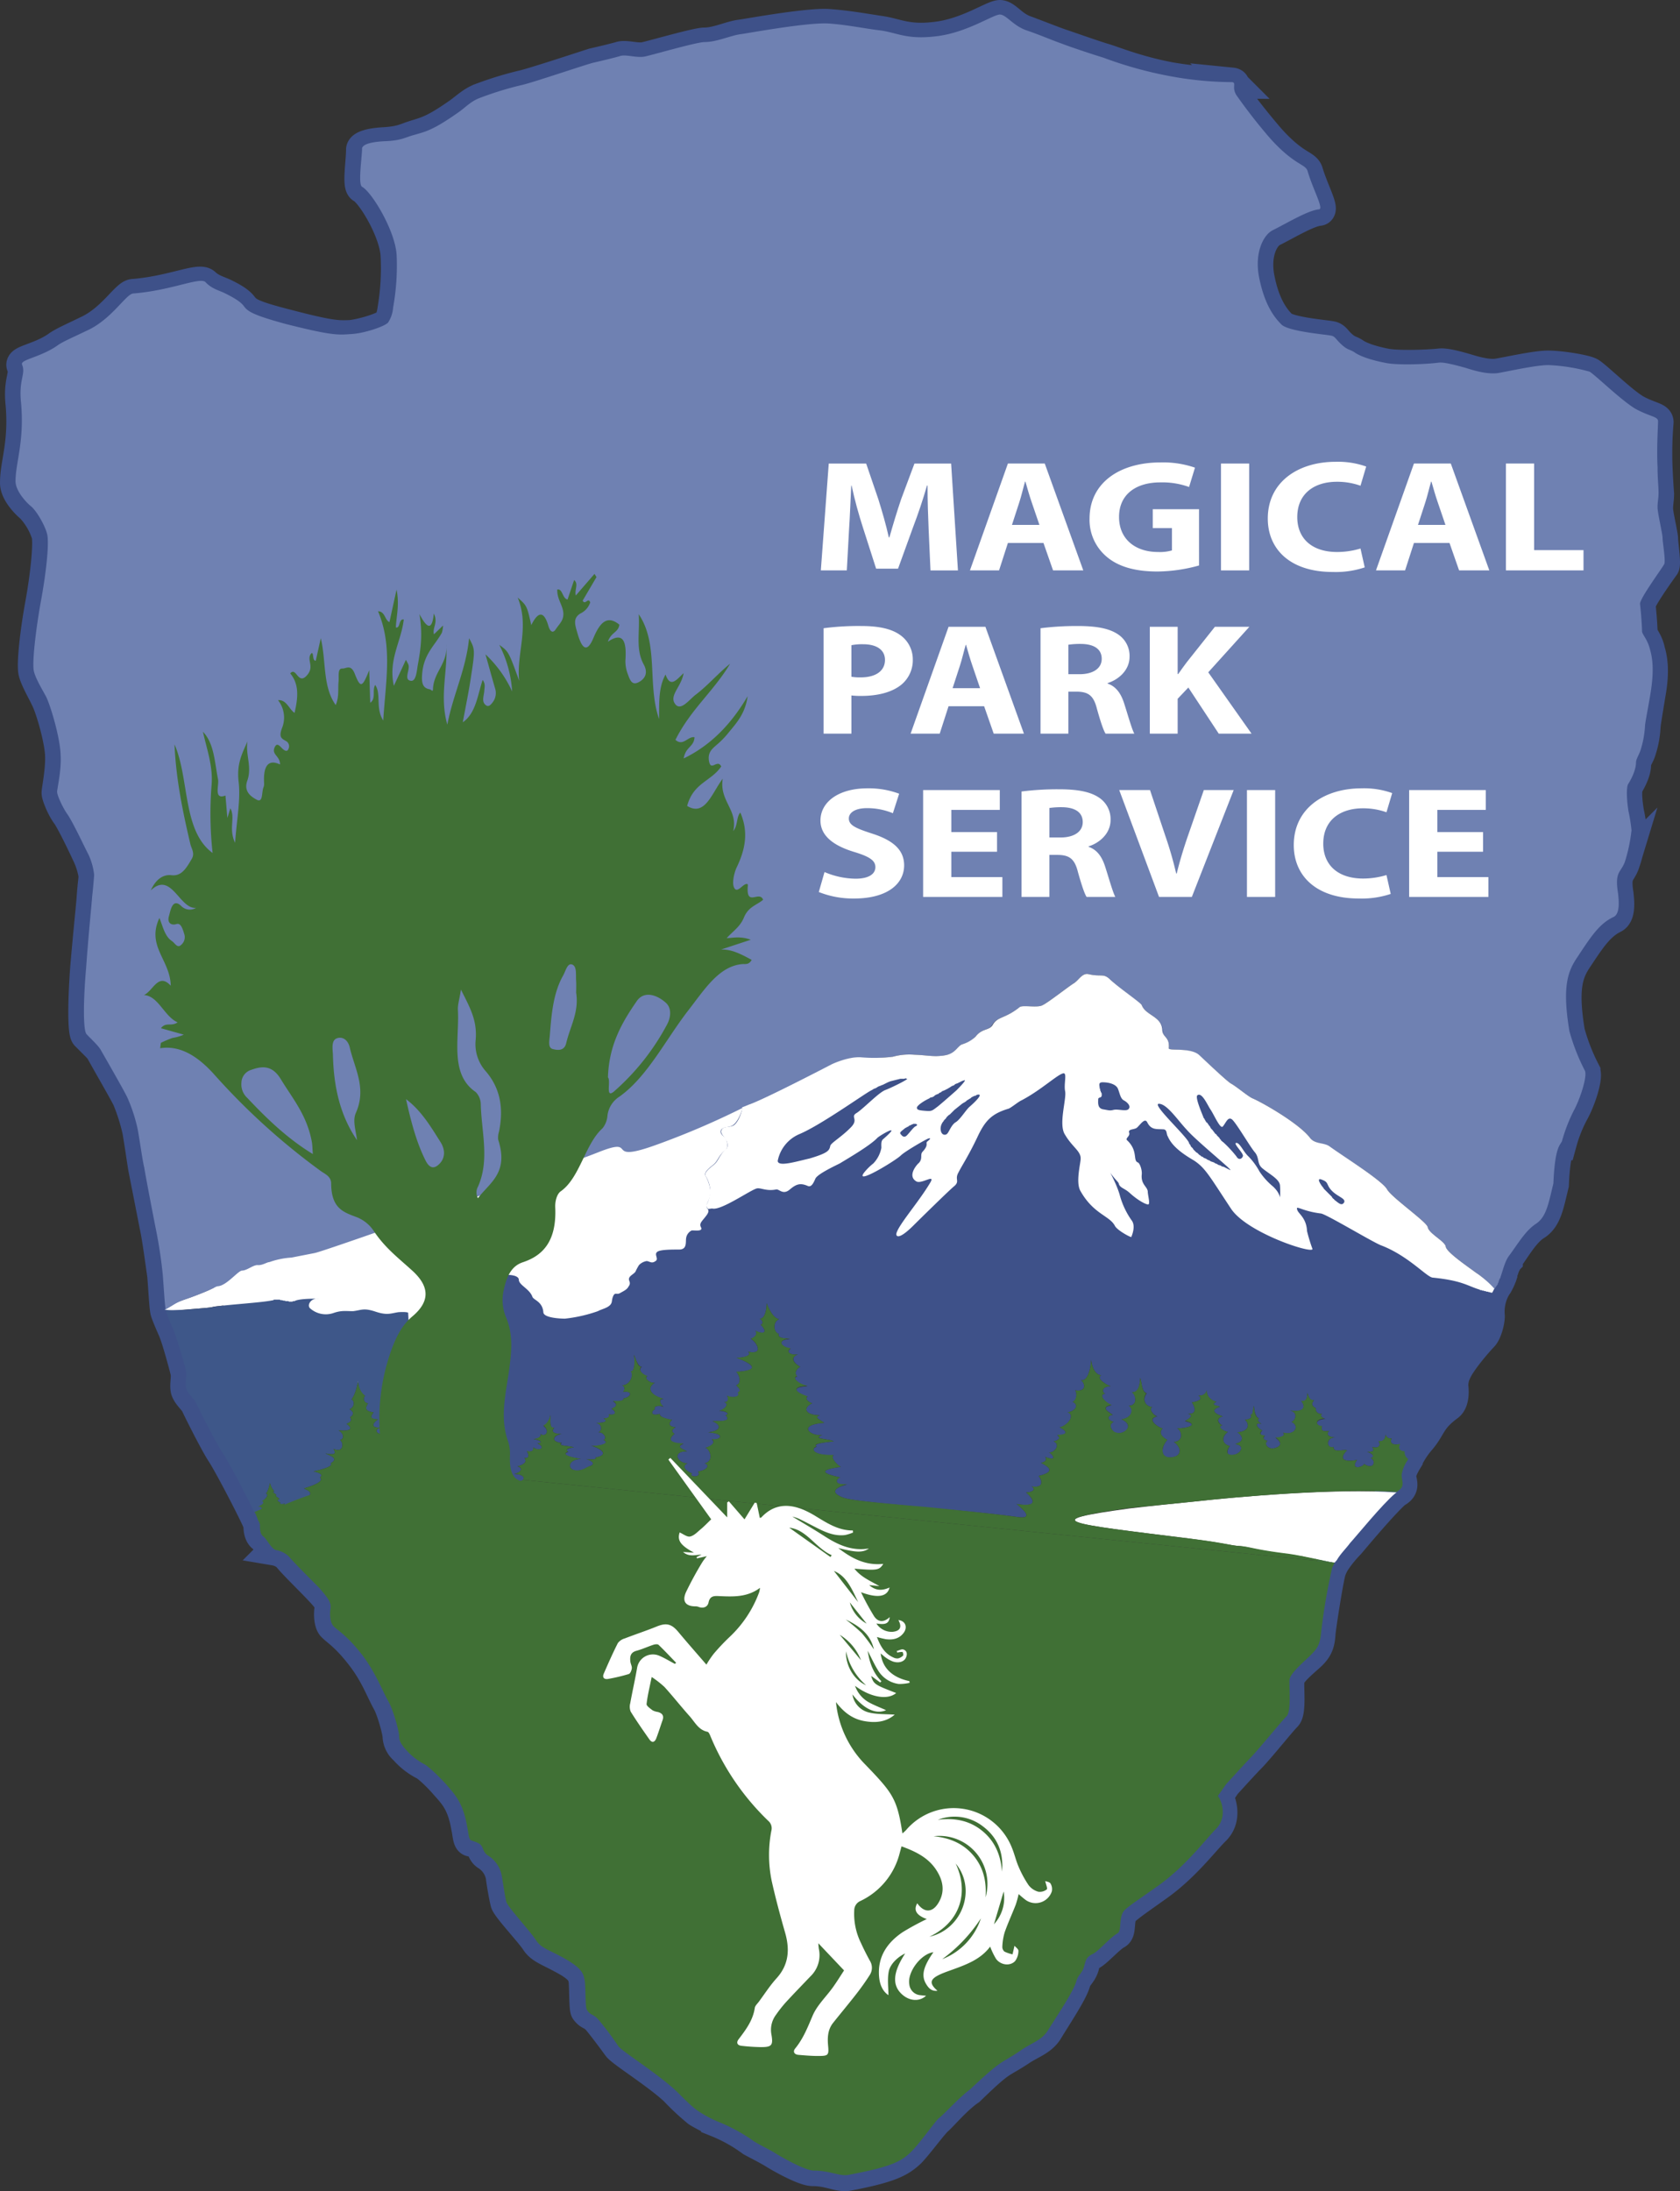 <svg xmlns="http://www.w3.org/2000/svg" width="552.08" height="719.966" viewBox="0 0 552.08 719.966"><rect x="0" y="0" width="552.08" height="719.966" fill="#333333" stroke="none"/><title>Asset 1</title><g id="Layer_2" data-name="Layer 2"><g id="Layer_2-2" data-name="Layer 2"><polygon points="64.632 390.195 257.764 320.98 300.329 402.516 176.269 454.945 85.843 453.829 63.516 409.174 64.632 390.195" fill="#fff"/><path id="path6716" d="M493.03,420.124l.165-.494.165-.329.165-.494v-.494l.165-.494.165-.494.165-.329.165-.494.165-.494.165-.494.329-.494.165-.329.165-.494.165-.165v-.165l.165-.165.165-.329v-.165l.165-.165c2.798-3.95,5.431-8.557,9.051-10.697,3.291-2.304,3.949-6.418,5.595-13.165.494-11.848,2.139-12.507,2.633-13.823a47.45,47.45,0,0,1,4.114-10.203c1.975-3.62,4.443-10.861,3.62-13a66.609,66.609,0,0,1-5.101-13c-2.468-14.811-.494-19.747,2.633-24.355,4.443-6.747,7.241-10.861,11.848-13.165,2.139-.987,1.81-5.101,1.481-7.899-1.152-7.241.988-6.582,2.139-10.367a48.866,48.866,0,0,0,2.304-10.038,51.022,51.022,0,0,0-.987-6.418c-.494-2.962-.987-7.241-.165-8.886,1.317-2.304,2.633-4.937,2.468-7.241,0-.987,1.152-2.468,1.646-4.114a29.351,29.351,0,0,0,1.481-7.899c0-.823.987-6.582,1.646-10.696,1.481-8.064.494-12.013-.165-14.317-.658-3.291-2.633-4.937-2.468-6.089,0-1.481-.329-6.089-.658-8.886-.165-1.646,6.582-11.026,7.899-12.836.494-.987-.494-7.405-.494-8.886,0-1.317-1.646-8.063-1.646-9.874,0-1.975.329-3.127.329-4.937q-.247-2.962-.494-8.393a121.007,121.007,0,0,1,.329-15.14c0-1.481-2.468-1.481-6.912-3.785s-13.988-11.848-15.633-12.507c-1.646-.823-9.38-2.139-13.659-2.139-3.95,0-12.671,1.975-16.621,2.633-3.785.494-8.557-1.152-10.861-1.81s-6.418-1.81-8.228-1.481c-5.266.494-13.823.658-17.444,0-4.279-.823-7.899-1.975-10.038-3.291-1.81-1.317-2.468-.823-4.772-2.962-1.81-1.646-1.975-2.633-3.456-2.798-1.317-.329-13.823-1.316-16.127-3.62s-5.43-6.253-7.241-14.975c-1.81-8.393,1.152-14.317,4.279-15.963,4.937-2.468,11.684-6.582,15.304-6.912,1.646-.165-1.975-6.582-3.785-12.671-.823-2.304-4.279-1.81-12.178-10.532-3.456-3.95-9.709-11.684-11.19-14.317-1.646-2.633.165-4.114-1.481-4.279a123.917,123.917,0,0,1-20.405-1.81c-11.19-2.139-18.431-5.266-21.887-6.253-3.291-.987-11.19-3.785-13.659-4.608s-7.405-2.798-11.848-4.443C332.747,8.72,330.772,5.265,328.633,5.1c-2.304,0-10.532,5.76-20.406,7.076s-13.329-.987-18.595-1.81c-5.595-.823-10.696-1.81-17.279-2.304-6.418-.494-25.507,2.962-28.798,3.456-3.291.329-7.899,2.633-12.013,2.633-2.633,0-17.279,4.279-19.747,4.772-2.633.494-6.253-.823-8.063-.165-2.962.823-7.241,1.81-8.722,2.139-1.152.329-20.406,6.747-23.861,7.405a115.92,115.92,0,0,0-13.659,4.279c-2.962,1.317-4.772,3.291-7.241,4.937-8.228,5.76-10.532,5.924-14.481,7.241-2.633.823-3.95,1.81-9.545,2.139-5.76.329-7.405,1.481-7.405,2.304,0,3.95-1.317,11.848.165,12.507,3.127,1.646,10.861,14.317,11.19,22.38a80.788,80.788,0,0,1-.987,17.279c-.329,2.304-.658,3.62-1.81,4.937-.987,1.317-7.899,3.456-12.013,3.949-4.279.165-6.418.329-21.393-3.62-11.684-2.962-12.671-4.114-14.152-5.76-1.152-1.81-4.114-3.291-6.089-4.279-2.139-.987-4.279-1.481-6.418-3.456-1.975-1.81-11.026,2.633-23.532,3.62-2.304.165-6.582,7.734-14.317,11.684-6.089,2.962-8.886,4.114-10.861,5.595-5.595,3.785-12.178,4.443-11.355,6.089,1.317,3.127-1.152,4.772-.329,12.507,1.152,13-1.81,19.583-1.81,25.836-.165,3.127,3.456,6.912,5.101,8.228a23.468,23.468,0,0,1,5.266,9.051c.658,3.291-.494,13.988-2.139,22.874-1.646,9.051-2.633,18.266-2.304,21.558.165,2.139,2.797,6.582,3.949,9.051,1.646,2.962,4.772,13.659,4.937,19.089.165,4.937-1.152,11.19-1.152,12.178s1.646,5.101,3.291,7.241c1.81,2.633,5.924,11.355,6.912,13.494a24.719,24.719,0,0,1,1.975,6.747s-.494,4.279-.658,6.912S29.131,306.577,28.144,318.26c-.823,11.355-.823,20.899.165,21.887a44.831,44.831,0,0,1,4.772,4.937c.823,1.646,8.063,14.152,8.886,15.963a64.734,64.734,0,0,1,3.291,10.367c.658,3.62,1.645,10.696,1.975,12.507.494,2.468,3.456,17.608,3.949,20.076.658,3.127,1.81,11.684,2.304,15.14.329,3.949.658,10.367.987,11.684.329,1.152,1.317,3.456,2.469,6.089,1.316,2.962,3.62,11.684,4.114,13.659s-.329,4.608.165,6.253c.658,1.81,2.633,3.291,3.291,4.772s5.924,12.013,8.228,15.633c2.139,3.127,9.709,17.608,11.848,22.38a2.192,2.192,0,0,1,.494,1.481c0,1.81.329,3.291,1.317,3.949s2.633,4.114,3.95,4.279a8.175,8.175,0,0,1,4.443,2.304c.823,1.316,7.405,7.734,9.874,10.367s4.114,4.279,3.785,6.582c-.329,1.81-.165,4.772.823,5.76,1.81,1.81,4.608,3.291,9.874,10.203,4.443,5.924,6.089,10.861,8.393,14.975,1.317,2.469,3.291,9.38,3.291,11.19a5.934,5.934,0,0,0,2.139,4.114,21.323,21.323,0,0,0,6.253,4.937c1.152.494,4.443,3.456,7.405,6.912,2.962,3.291,5.43,6.089,6.747,13.823.494,2.304.494,4.279,1.317,4.443s2.797.658,3.291,1.646c.658.823.658,2.139,1.975,2.962A10.645,10.645,0,0,1,164.73,616.61c.165,1.646.987,6.418,1.481,8.393.165,1.481,7.899,9.709,9.874,12.671,1.646,2.633,4.114,3.127,9.709,6.253,5.43,2.962,5.76,4.937,6.089,6.418.329,1.646.165,9.38.658,10.203,1.317,1.81,2.139.987,4.279,3.62s4.937,6.418,6.253,8.228,12.507,8.722,18.596,14.317a82.228,82.228,0,0,0,7.57,7.076c1.81,1.152,4.279,2.304,6.253,3.291a52.108,52.108,0,0,1,11.519,6.418c1.481.823,5.101,2.633,7.241,3.949,2.633,1.646,10.038,5.76,12.836,5.76,5.76,0,8.722,2.304,12.013,1.481,13.823-2.633,16.95-4.608,20.076-7.57,2.798-2.962,7.57-9.545,9.051-10.697,1.646-1.481,6.418-7.076,10.367-9.709,10.861-10.532,9.709-8.393,16.456-12.836,3.62-2.469,6.912-3.291,9.051-6.418,3.291-5.43,8.393-13,9.216-16.292.658-1.975,1.81-2.468,2.633-4.608.658-1.81.329-3.291,2.633-4.279,1.81-.823,6.089-5.76,8.393-6.912,1.481-.823.329-5.266,2.139-7.241,1.152-1.481,6.582-5.101,11.355-8.557,9.051-6.418,15.469-15.14,18.925-18.431,3.62-3.785,1.81-9.215.658-10.861l2.633-3.949s4.772-5.266,7.57-8.228c2.798-2.633,10.367-12.178,12.342-14.152,1.646-1.481.658-9.709.987-12.013.165-2.469,5.595-6.582,7.405-8.393s2.633-3.456,2.798-6.912c.329-3.291,2.633-17.937,3.456-20.57a15.351,15.351,0,0,1,1.646-3.291,41.817,41.817,0,0,1,4.608-5.595c1.81-2.139,10.861-13,15.14-16.785l.823-.494c2.139-1.481.823-3.127.823-5.101,0-.988.823-2.962,2.139-5.101a28.834,28.834,0,0,1,4.114-6.418c3.785-4.279,3.127-6.747,9.38-11.355,2.304-1.646,1.481-6.582,1.481-6.582a10.657,10.657,0,0,1,1.152-4.772c1.317-2.962,5.924-8.557,8.722-11.519,1.152-1.152,2.139-4.772,2.139-6.582a16.224,16.224,0,0,1,1.481-8.393,12.271,12.271,0,0,1,1.152-1.975A22.073,22.073,0,0,0,493.03,420.124Z" fill="none" stroke="#3e5189" stroke-miterlimit="10" stroke-width="10.2"/><path id="path6642" d="M110.589,423.909l.165-.658c-.165-1.316-2.304-1.316-2.633-2.139a6.75,6.75,0,0,0-2.798-3.95c-1.646-1.481-3.291-.658-4.114-.987s-1.975-.658-1.481-2.797c0-.329-.165-.494-.329-.329l-1.152.165-1.317-.165-1.152.165a25.41,25.41,0,0,0-7.241,1.481c-.987,0-2.304,1.152-3.95,1.152-1.646-.165-3.456,1.646-5.266,1.646-1.317.165-4.772,4.608-7.57,5.101-1.646.165,0,.329-9.38,3.785-5.266,1.81-3.785,1.481-8.228,3.95.987.329,5.101.165,8.557-.165,6.089-.494,6.253-.494,7.57-.823,6.089-.823,15.633-1.317,19.418-2.139,2.797-.658,4.772.987,7.405.165a10.887,10.887,0,0,1,3.785-.494c1.317-.165,1.646,0,2.469-.165,0,0,4.114.165,4.937-.494,1.317-.658,1.81-.987,1.975-1.481Z" fill="#fff"/><path id="path6644" d="M492.207,421.934V421.77h0v-.165h.165v-.329l.165-.165h0v-.329l.165-.165v-.329l.165-.165.165-.165v-.165c.823-2.304,1.481-5.266,2.797-7.076,2.962-3.95,5.431-8.393,9.051-10.697,3.291-2.304,3.949-6.418,5.595-13.165.494-11.848,2.139-12.507,2.798-13.823a53.441,53.441,0,0,1,3.949-10.203c1.975-3.62,4.443-11.026,3.62-13a66.609,66.609,0,0,1-5.101-13c-2.468-14.811-.494-19.747,2.633-24.355,4.443-6.747,7.241-11.026,11.848-13.165,2.139-.987,1.81-5.101,1.481-7.899-1.152-7.241.988-6.582,2.304-10.367a53.69,53.69,0,0,0,2.139-10.203,53.676,53.676,0,0,0-.987-6.253c-.494-2.962-.823-7.405-.165-8.886,1.481-2.304,2.633-5.101,2.633-7.241,0-.987.987-2.468,1.481-3.95a32.141,32.141,0,0,0,1.481-8.063c0-.823,1.152-6.582,1.81-10.696,1.316-8.064.494-12.013-.165-14.317-.823-3.456-2.633-4.937-2.633-6.089,0-1.481-.329-6.089-.658-8.886-.165-1.646,6.747-11.026,7.899-13,.658-.823-.494-7.241-.494-8.722,0-1.317-1.646-8.228-1.646-10.038s.329-2.962.329-4.772c0-1.975-.329-4.772-.329-8.393-.329-6.582.165-13.329.165-15.14,0-1.481-2.468-1.481-6.912-3.785s-13.988-11.684-15.633-12.507a59.233,59.233,0,0,0-13.494-2.139c-4.114,0-12.836,1.975-16.621,2.633-3.949.494-8.722-1.152-10.861-1.81-2.469-.658-6.582-1.81-8.393-1.646-5.266.658-13.823.823-17.279.165-4.443-.823-8.063-1.975-10.203-3.291-1.81-1.317-2.468-.823-4.608-2.798-1.975-1.81-2.139-2.798-3.62-2.962-1.317-.329-13.823-1.317-16.127-3.62s-5.43-6.253-7.241-14.975c-1.81-8.228,1.152-14.317,4.279-15.962,4.937-2.468,11.684-6.582,15.304-6.912,1.646-.165-1.975-6.418-3.785-12.671-.823-2.304-4.279-1.81-12.178-10.532a177.526,177.526,0,0,1-11.19-14.317c-1.646-2.633.165-4.114-1.481-4.279A113.835,113.835,0,0,1,384.42,25.012a130.871,130.871,0,0,1-21.887-6.089c-3.291-.987-11.19-3.62-13.659-4.608-2.468-.823-7.405-2.962-11.848-4.443-4.279-1.646-6.253-4.937-8.393-5.101-2.304,0-10.532,5.76-20.406,7.076s-13.165-.987-18.595-1.81c-5.595-.658-10.696-1.81-17.114-2.304-6.582-.494-25.507,2.962-28.798,3.456-3.291.329-8.063,2.633-12.178,2.633-2.633,0-17.279,4.279-19.747,4.772-2.633.494-6.253-.823-8.063-.165-2.798.823-7.241,1.81-8.557,2.139-1.317.165-20.57,6.747-23.861,7.405a109.034,109.034,0,0,0-13.823,4.279c-2.962,1.152-4.772,3.291-7.241,4.937-8.228,5.76-10.532,6.089-14.481,7.241-2.469.658-3.95,1.81-9.545,1.975-5.76.329-7.405,1.481-7.241,2.633-.165,3.785-1.317,11.519,0,12.342,3.127,1.645,10.861,14.317,11.355,22.38a77.232,77.232,0,0,1-1.152,17.279,10.302,10.302,0,0,1-1.646,4.937c-1.152,1.316-8.063,3.62-12.178,3.785-4.279.329-6.418.494-21.393-3.291-11.519-3.127-12.671-4.279-13.988-6.089-1.317-1.646-4.279-3.127-6.253-4.114-2.139-.987-4.279-1.481-6.253-3.62C65.5,91.001,56.284,95.444,43.777,96.432c-2.304.165-6.582,7.734-14.152,11.684-6.089,2.962-9.051,4.114-11.026,5.595-5.595,3.785-12.013,4.443-11.355,6.089,1.317,3.127-1.152,4.772-.329,12.507,1.152,12.836-1.81,19.583-1.81,25.836,0,3.127,3.456,6.912,5.101,8.228s4.443,5.924,5.266,9.051c.823,3.291-.494,13.988-2.139,22.709-1.646,9.38-2.633,18.431-2.304,21.722.165,2.304,2.797,6.582,4.114,9.051,1.481,2.962,4.608,13.494,4.772,19.089.329,5.101-1.152,11.19-1.152,12.178,0,1.152,1.81,5.101,3.291,7.241,1.81,2.468,5.924,11.355,7.076,13.494a21.249,21.249,0,0,1,1.81,6.582s-.329,4.443-.658,7.076c-.165,2.633-1.152,11.848-1.975,23.368-.987,11.355-.987,20.899.165,21.887,1.152,1.317,3.62,3.456,4.608,5.101.823,1.481,8.063,13.988,8.886,15.963a53.181,53.181,0,0,1,3.291,10.203c.658,3.62,1.645,10.697,2.139,12.507.329,2.304,3.291,17.608,3.785,20.076a152.525,152.525,0,0,1,2.304,15.14c.329,3.949.658,10.367.987,11.519h-.165c4.279-2.468,2.962-2.139,8.228-3.95,9.38-3.456,7.734-3.62,9.38-3.785,2.797-.494,6.253-4.937,7.57-5.101,1.646,0,3.62-1.81,5.101-1.81,1.646.165,3.127-.987,3.95-.987a26.441,26.441,0,0,1,7.241-1.481l7.57-1.481c3.127-.494,78.99-27.482,93.142-33.077,13.988-5.595,1.152,4.114,19.583-2.633a262.708,262.708,0,0,0,29.95-13c4.608-1.481,27.317-13.165,27.317-13.165s5.101-2.633,9.38-2.304a59.212,59.212,0,0,0,10.697-.329,20.09,20.09,0,0,1,7.076-.658c4.608.165,6.418.823,10.203.165,3.456-.494,3.949-3.127,5.595-3.62a9.204,9.204,0,0,0,4.279-2.469c2.139-2.797,4.443-1.975,5.43-3.785,1.81-2.962,4.114-1.975,9.051-5.924.987-.823,5.924.329,7.57-.658,1.81-.823,8.886-6.418,10.367-7.241,1.646-1.152,2.633-3.291,4.608-2.962,4.279.987,4.937-.329,7.076,1.646,3.127,2.962,10.203,7.899,10.532,8.557,1.317,3.456,6.582,3.62,6.747,8.228.165,2.468,2.469,2.139,2.139,5.924-.165.987,6.912-.329,9.874,2.304,1.975,1.646,9.545,8.886,10.697,9.38,1.975,1.152,5.431,4.114,6.912,4.772,3.127,1.316,15.304,8.228,18.925,13,1.646,2.139,4.608,1.646,6.418,2.962,4.772,3.291,17.279,11.026,18.924,13.988,1.481,2.633,12.836,10.532,13.33,12.342.329,2.139,5.595,4.608,5.924,6.418.165,1.81,7.241,6.582,9.874,8.557,3.456,2.468,2.468,1.646,6.089,5.43Z" fill="#6f81b2"/><path id="path6646" d="M462.422,479.531l.165-.329.165-.494.329-.494.165-.329.329-.494.165-.494.329-.329.329-.494.165-.494.329-.329.329-.329.165-.494.329-.329v-.165l.165-.165.165-.165.165-.165v-.165l.165-.165c3.95-4.114,3.291-6.582,9.545-11.19,2.304-1.646,1.317-6.747,1.317-6.747a12.8,12.8,0,0,1,1.317-4.608c1.152-2.962,5.924-8.557,8.722-11.519.987-1.152,1.975-4.937,1.975-6.747a17.323,17.323,0,0,1,1.646-8.393v-.494c-3.62-3.785-2.468-2.633-5.924-5.101-2.468-1.975-9.709-6.912-9.874-8.557-.165-1.81-5.431-4.279-5.924-6.582-.494-1.646-11.848-9.545-13.33-12.178-1.481-3.127-14.152-10.697-18.924-14.152-1.81-1.317-4.772-.658-6.418-2.797-3.62-4.772-15.798-11.684-18.925-13.165-1.317-.494-4.772-3.456-6.912-4.608-1.152-.658-8.722-7.734-10.697-9.545-2.962-2.468-9.874-1.152-9.874-2.304.329-3.62-1.975-3.291-1.975-5.76-.165-4.608-5.595-4.772-6.912-8.228-.329-.658-7.405-5.76-10.367-8.557-2.304-1.975-2.962-.658-7.241-1.646-1.975-.329-2.962,1.81-4.443,2.797-1.646.987-8.722,6.582-10.367,7.405-1.81.823-6.747-.165-7.734.494-4.937,4.114-7.241,3.127-8.886,5.924-1.152,1.975-3.456,1.152-5.595,3.95a10.191,10.191,0,0,1-4.114,2.469c-1.646.494-2.304,2.962-5.595,3.456-3.95.658-5.76.165-10.203,0a20.644,20.644,0,0,0-7.241.658,62.89,62.89,0,0,1-10.532.165c-4.443-.165-9.545,2.304-9.545,2.304s-22.545,11.684-27.317,13.329l-2.139.987c-.165,1.481-1.646,4.772-3.127,5.595-1.316.823-2.962.329-3.785,1.481-.658,1.317.987,2.139,1.481,2.797.329.658,1.152,2.962-.165,3.95-1.646,1.152-2.304,2.962-3.127,3.949-.823,1.152-4.114,2.798-3.291,4.443a13.796,13.796,0,0,1,1.481,4.114c.494,2.962-.987,4.443-1.152,5.595-.165,1.317,1.317,1.152.165,2.962-1.481,2.139-2.798,2.797-1.975,4.279.658,1.481-2.469.823-3.127.987a3.341,3.341,0,0,0-1.81,2.633c-.165,1.317.329,3.62-2.304,3.62s-6.418,0-7.241.823c-.987.823.658,2.304-.494,2.962-1.317.987-1.975,0-2.962,0a4.573,4.573,0,0,0-2.468,1.317,18.193,18.193,0,0,0-1.152,2.139c-.494.823-1.975,1.317-2.139,2.304-.165.823.823,1.317-.165,2.633-.494.987-1.646,1.481-2.798,2.139s-1.646-.494-2.304,1.152c-.494,1.317-.165,1.81-.823,2.633-.987,1.152-2.962,1.481-4.114,2.139a48.165,48.165,0,0,1-10.861,2.468c-.987,0-7.076-.165-7.076-2.139-.329-3.62-3.291-3.949-3.62-5.101-.987-2.633-4.443-3.785-4.443-5.595-.165-2.469-9.051-1.646-9.38,0-.165,1.481,0,9.544,0,11.519-.165,3.127,0,6.912.658,23.039.329,10.696-.165,12.836,1.152,23.697.823,6.418,2.139,9.544,3.127,11.19l2.468-.658c-.329,0,3.62-.823,1.975-2.468,2.304-.165,2.468-2.304-1.481-2.468,2.797-.658,2.633-2.139.987-2.469,2.304-.658,3.291-1.481,2.304-2.797,1.975.329,1.317-1.481.823-2.139,1.481.329,2.469-.329,2.139-1.317,2.304,1.646,4.114-.165,1.316-1.317,1.975-.165,1.317-.987-1.646-1.481,1.152.329,3.291-.658,2.633-1.646,1.481,1.152,3.456-.658.987-2.633,1.646-.494,2.304-3.127,2.304-3.62.165,1.646-.494,4.772,1.317,4.279-.987.987-.823,1.975,2.468,1.975-2.962.494-3.785,2.633,0,2.962-1.481,1.152,2.304.823,3.95,1.481-2.468.329-2.797.987-1.81,1.481-2.468.823.329,1.81,4.114,2.304-3.62.165-4.443,2.468-2.798,3.456.823.658,2.139.329,3.291.165.987-.494,1.481-.823,2.633-1.317.987-.329,1.646-1.317-1.481-2.304,1.481.329,3.949.165,3.127-.494,3.62-.494,3.456-2.304-1.646-3.949,1.481.494,7.076-.329,4.279-1.81,1.316-.329.165-2.633-1.646-2.468,1.152-.494,1.481-2.468-.658-3.127,2.139,0,4.279-.329,2.304-1.481,1.316.165,2.304-.494,1.81-1.316,2.797.494,2.139-1.152.823-1.81.658-.329,2.798-.987.494-2.468,1.81.165,3.785-.165,3.456-.987,2.139-.165,3.62-2.468-.165-2.139a1.207,1.207,0,0,0-.329-2.139c2.798,0,3.95-3.62,2.962-4.608,1.481.165,1.152-4.114.987-5.43.987,2.468,1.481,3.949,2.633,3.949-1.481.987.165,2.633,1.81,3.127-1.481.658,1.152,2.468,2.469,2.139-2.304,1.152-2.469,3.785,2.962,5.43-2.304-.329-.987,1.975,0,2.633-.823-.658-3.785-.658-2.962.658-1.152.329-1.81,2.468,1.646,1.481-.329.823,1.481,1.645,3.949,1.975-1.481,1.481-.823,2.139,1.152,2.468-.823.494-1.81,1.152-.329,2.139-1.317.987-2.962,3.127,2.962,3.291-2.633.987-.329,1.646,1.152,2.469-4.937-.165-3.456,3.785.165,3.949-1.975.658-.823,2.469,1.481,3.291-1.317,1.152,3.291,1.646,1.975-.658,2.798-.329,4.114-2.139,2.139-2.633,3.62-.987,1.316-5.266.165-5.101,1.646-.329,3.785-1.646,2.139-2.797,2.469.494,5.266-1.81-1.152-2.304,5.101-.658,3.785-2.797,1.481-3.62.658-.165,6.747.494,4.279-1.975,1.646-.494-.165-1.481-2.139-1.481,1.481-.329,3.62-1.975,1.646-2.962.823.165,1.81-.165.987-1.975.823.658,4.608.823,3.62-1.152,1.317-.494.165-1.481-.658-2.304,2.139-.823.823-3.785,0-4.443,11.19-.494.987-4.279.165-4.608,2.468,0,5.101-.658,3.785-1.975,5.595,1.152,2.469-3.456.823-4.279.658,0,2.798-1.317,1.481-2.633,2.633,1.317,4.443.823,1.81-1.975,1.152-.329.494-1.81-.494-1.975,2.468.329,2.468-5.101,2.468-5.101s1.646,4.937,4.114,5.266c-2.304.823-1.81,4.608-.165,4.772-.494,1.646,2.304,1.481,3.785,1.81-4.279,0-3.456,2.468.165,3.127-1.81.987,0,2.304,2.468,1.81-2.304.823-2.139,2.468.658,4.114-1.152.658-2.139,1.975-.987,3.291-1.81,0,0,2.469,3.456,3.127-4.443.165-5.43,1.481,0,3.456-.823.165-.494,1.481,1.481,2.139-2.962,1.317-2.797,3.785,2.469,3.95-1.975.658-.165,1.317,1.481,2.468-9.38.658-4.279,4.608-.658,3.95-3.291,1.481,1.81,1.152,3.785,2.139-3.291.329-7.076.823-5.595,1.81-1.81.329-1.975,2.798,5.595,2.798-1.316.658,1.152,3.127,2.304,3.785-8.722,1.152-4.608,2.469-.165,3.456-1.317.329-2.469,2.633,2.304,2.304-2.797.658-5.43,1.975-3.127,3.456,2.304,1.317,1.975,1.646,29.128,4.114,21.393,1.975,25.013,2.468,29.95,3.127,5.76.823,1.481-2.797-.329-4.279,8.722,1.481,4.279-2.797,3.127-3.785,1.152,0,3.785-.658,1.81-1.975,4.608.658,3.127-2.469,2.304-3.456,6.089-1.481,2.962-3.127.823-4.279,1.152-.329,2.139-.823,1.317-1.975,3.95,1.481,2.797-.494,1.316-1.481,1.646.165,3.95-2.468,1.481-3.62,2.633-.658,1.81-1.646,1.152-1.975,6.582-.329-.987-3.456.987-2.633,2.797-.823,4.937-4.114,2.468-4.937,2.304-.329,3.95-2.304,1.646-3.456,1.481-.658,1.481-2.633.823-3.785,4.279.658,2.962-2.962,1.81-3.291,3.127.494,3.456-6.747,3.456-6.747s.329,4.772,3.291,5.101c-1.81.987,1.646,3.127,3.127,3.62-2.797,0-3.127,1.81-1.81,2.468-2.469.165.165,3.127,2.139,3.785-4.114.658-.658,2.304.329,3.127-1.975.329-1.81,1.81.329,2.304-2.139.987-.329,3.291.658,3.62a3.953,3.953,0,0,0,3.456-.823c1.646-1.81-.494-3.127-1.481-3.62,3.949-.658,3.785-3.785,2.304-4.443,3.127-.165,2.304-3.62,1.152-4.443,2.304.165,2.468-2.962,2.633-4.772.658,2.469.494,4.443,2.139,5.101-1.975,2.633.329,4.608,1.81,4.443-1.152.658.165,2.633,1.646,3.127-3.949.987.823,3.949,1.81,3.949-2.139,2.139,1.481,3.785,1.481,3.785s-1.975,2.139-1.481,4.279,3.785,1.646,4.772.823c1.975-1.646-.329-3.95-1.152-4.443,3.456-.165,2.633-3.949.987-4.443,3.291,0,7.57-1.152,2.797-2.304-.658,0,3.785-1.81.823-2.468,4.114.165,1.317-3.785,1.317-3.785s4.443-.494,2.139-2.304a2.196,2.196,0,0,0,2.797-1.81s-.494,2.962,3.127,3.949c-2.304,1.152.658,1.317,1.152,1.646-3.785,1.152-.823,2.633.987,3.127-2.139.494-1.81,2.139-.165,2.962-1.81.494.165,1.81,1.81,2.139-2.633,2.139-1.481,4.279.658,4.608-2.469,3.785,1.481,3.291,2.468,2.468.987-.494,1.481-1.481,1.152-2.139s-.987-.658-1.81-.987c3.62-.987,1.81-3.127.658-3.785,4.772-.494,3.456-3.456,2.468-4.114,1.317-.165,2.633-.658,1.81-1.646,1.152-.165.658-1.317,1.152-2.962.165,2.139.658,3.785,1.646,4.114-.823.823.329,1.481.823,1.81-3.127-.658-.658,1.975.329,2.139-1.317,1.317-.165,1.81.823,1.81-.987.987-.329,1.317.823,1.646-1.317.987.329,3.127,2.633,2.304,3.456-1.152,0-3.291,0-3.291,1.975,0,3.456-.823,2.468-1.646,3.62.987,5.76-2.139,2.798-3.62,1.152-.329,2.468-2.962-.494-3.785,3.456.658,5.76-.329,3.785-2.962,1.975.165,1.81-1.646,1.975-2.798.494,2.304,1.317,2.469,2.139,2.469-1.316,1.481-.165,2.139.658,2.633-.329.823.494,1.975,1.975,1.81-.823.658.165,1.481,1.152,1.645-4.114.329-2.962,2.469-1.152,2.469-.329,1.317,0,1.81,2.304,1.481-1.481,1.81,1.152,2.139,2.139,2.139-3.456,0-2.962,3.95-.658,3.127-.165,2.139,3.291.658,4.443,1.152-2.468,2.304-1.81,4.114,3.291,3.127-2.468,3.456,1.975,2.468,2.304,1.317,3.127,2.139,4.114-.987,2.139-1.975,1.481-.165.987-1.317-1.152-1.975,2.798,0,2.139-.823,1.646-1.646,2.139.658,2.962-.494,2.139-1.81,2.304.329,2.304-2.304,2.304-2.304a1.644,1.644,0,0,0,1.975,1.317c-.823,1.81.658,2.304,2.798,1.81-.823,1.81.165,2.469,1.646,2.633a2.062,2.062,0,0,0,.987,2.304Z" fill="#3e5189"/><path id="path6662" d="M298.025,354.464l-.494-.165-.329.165h-1.317l-.658.165-.658.165-.658.165-.658.165-.658.165-.823.329-.658.329-.329.165-.329.165-.329.165-.494.165-.329.165-.494.165-.329.165-.494.329-.329.165-.494.165-.494.329-.329.165c-2.304,1.152-16.95,11.684-23.861,14.482a12.059,12.059,0,0,0-6.912,8.722c.165,1.975,5.595.329,10.532-.823,6.089-1.81,6.418-2.633,6.747-4.114.165-.987,3.785-2.962,6.912-6.253,2.469-2.633-.494-3.291,1.81-4.608,2.469-1.646,7.405-6.912,9.545-7.57C293.252,357.261,298.848,354.464,298.025,354.464Zm136.257,35.051v.165h.165v.165h.165v.165l.165.165.165.165v.165l.165.165.165.165.165.165.165.165.165.165.165.165.329.329.329.329.329.329.165.165.165.165.165.165.165.165.165.165v.165l.165.165.165.165.165.165h.165v.165l.165.165c1.152.823,2.304,2.139,3.127.823.658-1.316-1.975-1.81-3.949-3.785s-.987-2.797-3.127-3.62C432.471,386.718,433.788,388.857,434.282,389.515ZM395.61,367.464h.165v.165h0l.165.329.165.165v.165l.165.165.165.329.329.165.165.329.165.165.165.329.329.329.165.329.165.329.494.494.494.658.494.658.329.165.165.329.329.329.165.165.329.329.165.329.165.165.165.165.165.329.329.165v.165h.165a39.239,39.239,0,0,1,4.443,4.772c.823,1.481,1.975.658,2.139-.165.165-.987-3.456-4.279-2.139-4.279,1.152,0,2.304,2.962,3.949,4.443a22.047,22.047,0,0,1,3.62,4.937,22.356,22.356,0,0,0,4.443,4.937c2.139,1.975,2.304,3.62,2.304,3.62a26.417,26.417,0,0,0,0-3.949c-.165-2.139-3.62-3.785-5.924-5.76-1.646-1.481-.823-3.291-2.304-5.101-1.481-1.646-6.253-9.874-7.57-10.861s-1.975,1.152-2.962,2.304c-.823,1.152-2.962-3.949-4.114-5.595-.987-1.481-2.798-5.76-4.279-4.608C392.648,360.553,395.116,366.148,395.61,367.464ZM361.381,357.426v.329h.165v.165h0v.329h0v.165h.165v.165h0v.165l.165.165h0v.165l.165.165v.165h0v.165h0v.165h0v.165h0c0,.988-1.152.494-1.152,1.317,0,.987-.329,2.962,1.646,3.291s2.139.494,3.456.165c1.481-.329,4.279.658,4.937-.329.823-.987-.658-2.304-1.646-2.797-1.152-.658-1.316-2.469-1.975-3.95-.658-1.317-2.798-1.975-4.937-1.975C361.052,355.616,361.216,356.274,361.381,357.426Zm29.292,17.937.165.494.329.329.165.494.329.329.329.329.165.329.329.329.329.329.329.329.329.165.329.329.329.329.329.165.329.329.494.165.329.329.494.165.329.165.494.329.494.165.494.329.494.165.494.165.494.329.494.165.494.329.658.165.494.329.658.165.658.329.658.329.658.329c1.81.823-10.861-9.38-14.152-13.165-2.962-3.127-6.418-8.393-9.051-8.557C378.002,362.363,389.356,372.73,390.673,375.363ZM321.063,359.73l-.329.165-.165.165h-.329l-.329.165-.329.165-.329.165-.329.329-.329.165-.494.329-.329.165-.329.329-.494.329-.329.165-.494.329-.823.658-.823.658-.823.658-.823.823-.329.329-.329.329-.494.329-.329.329-.329.329-.165.329-.329.329-.329.329-.165.329-.165.165c-1.316,1.81-.658,3.62-.165,3.95a1.116,1.116,0,0,0,1.646-.165c.494-.494,1.317-2.797,2.633-3.62,1.481-.823,3.456-4.114,4.608-5.101S323.696,359.072,321.063,359.73Zm-20.405,9.545h-.658v.165H299.67l-.165.165h-.165l-.165.165h-.329v.165h-.165l-.165.165h0l-.165.165h-.329v.165H297.86l-.165.165h-.165c-1.317,1.152-2.139,1.481-1.481,2.139.494.658,1.152,1.152,1.975.329s2.139-2.633,2.798-2.962C301.645,369.768,301.481,369.274,300.658,369.274Zm16.291-14.317h-.165l-.329.165h-.165l-.329.165-.329.165-.329.165-.329.165-.329.165-.494.165-.329.165-.329.329-.494.165-.329.165-.494.329-.823.494-.987.494-.823.329-.329.329-.494.165-.329.329-.494.165-.329.165-.329.165-.329.329-.329.165-.329.165h-.329l-.329.165-.165.165c-2.468,1.152-4.279,2.633-4.114,3.127,0,.658.658.823,2.798.987s2.139,0,4.114-1.481c1.81-1.481,4.772-4.114,6.089-5.266C315.797,356.768,317.608,354.793,316.949,354.958Zm173.448,69.774h-.494l-.329-.165h-.329l-.329-.165h-.494l-.165-.165h-.494l-.165-.165h-.494l-.165-.165h-.494l-.165-.165c-3.95-1.152-5.595-2.962-15.469-3.95-1.975-.165-7.899-7.076-16.785-10.532-2.469-.823-17.937-10.203-19.912-10.532-6.747-.823-8.557-3.127-7.734-.987.494,1.152,2.962,2.633,3.127,6.747a54.91,54.91,0,0,0,1.81,5.924c-.165,1.646-21.722-5.431-26.823-13.329-7.076-10.697-8.393-13.33-12.178-15.798-3.949-2.304-7.241-4.772-8.557-7.899-.494-.658-.165-2.139-1.317-2.304-2.304-.165-4.114.329-5.43-2.304-.823-1.646-2.304.823-3.456,1.81-.987.658-2.962.329-2.468,1.646.329,1.152-1.481,1.81-.658,2.469,3.62,3.456,1.81,6.582,3.456,7.241.658.165,1.481,2.469,1.317,3.95-.329,3.291,1.81,3.949,1.975,5.595,0,1.317.987,4.443,0,4.279-1.481-.329-3.95-1.975-5.924-3.785-1.81-1.646-3.291-1.646-3.62-3.127-.165-.658-1.81-1.646-3.95-5.431-.329-.987,3.127,5.101,4.279,9.216a26.373,26.373,0,0,0,3.949,8.393c1.481,1.975-.165,5.43-.165,5.43-.494,0-4.772-2.304-5.43-3.785-1.81-3.291-7.076-3.785-11.355-11.519-1.481-2.962.165-8.886.165-10.532,0-2.468-2.798-3.785-5.101-7.734-2.304-3.291.494-11.684,0-14.317-.494-2.304.658-5.924-.494-5.924-1.81.165-7.241,5.43-13.823,8.886-1.152.494-3.62,2.633-4.443,2.797-5.43,1.646-7.57,3.95-10.038,9.215-2.962,6.253-5.101,9.38-6.253,11.684-1.316,2.304.494,2.797-1.316,4.443-1.317.987-11.848,11.355-13.329,12.836-5.431,5.43-5.924,3.456-5.76,2.797.658-2.797,7.076-10.038,10.861-16.291,2.468-3.785-2.468.165-4.279-.823-3.127-1.81.165-5.595.823-6.089,1.316-1.481.329-2.633,1.152-3.62,2.304-2.468.823-2.797,1.646-3.456,1.481-1.152.823-1.152,0-.823-1.975.987-7.57,4.279-8.722,5.43-1.646,1.646-15.14,9.874-12.178,5.76a18.553,18.553,0,0,1,3.127-3.127,10.15,10.15,0,0,0,2.633-5.101c0-.987-.165-2.139.494-2.797,6.912-5.924-.987-1.317-1.81-.494-2.304,2.469-9.38,6.582-12.342,8.393-1.975.987-7.57,3.62-8.063,5.101-.658,1.481-1.317,2.797-2.468,2.304-2.633-1.152-3.95-.494-6.089,1.317-2.139,1.646-3.291-.329-4.279-.165-3.291.658-5.101-.658-6.418-.329-2.304.658-11.848,7.405-14.646,6.582l-1.317.165-.494-.658-.165-.494a9.823,9.823,0,0,0,1.317-5.595,10.392,10.392,0,0,0-1.481-4.114c-.658-1.646,2.633-3.291,3.456-4.443.823-.987,1.481-2.797,2.962-4.114,1.317-.823.658-2.798.165-3.456-.329-.823-1.975-1.975-1.317-3.127.658-1.317,2.469-.658,3.95-1.481,1.481-.987,2.797-4.279,2.797-5.924l2.139-.823c4.608-1.481,27.317-13.329,27.317-13.329s5.101-2.469,9.38-2.304a50.163,50.163,0,0,0,10.697-.165,20.09,20.09,0,0,1,7.076-.658c4.608.165,6.418.823,10.203.165,3.456-.658,3.949-3.127,5.595-3.62a10.867,10.867,0,0,0,4.279-2.469c2.139-2.797,4.443-1.975,5.595-3.785,1.646-2.962,3.95-1.975,8.886-5.924.987-.823,5.924.329,7.57-.658,1.81-.823,8.886-6.418,10.367-7.241,1.646-1.152,2.633-3.291,4.608-2.962,4.279.987,4.937-.329,7.076,1.646,3.127,2.962,10.203,7.734,10.532,8.557,1.317,3.456,6.582,3.62,6.747,8.228.165,2.468,2.469,2.139,2.139,5.924-.165.987,6.912-.329,9.874,2.139,1.975,1.81,9.545,9.051,10.697,9.545,1.975,1.152,5.431,4.114,6.912,4.772,3.127,1.316,15.304,8.228,18.925,13,1.646,2.139,4.608,1.481,6.418,2.798,4.772,3.456,17.279,11.19,18.924,14.152,1.481,2.633,12.836,10.532,13.33,12.342.329,2.139,5.595,4.608,5.924,6.418.165,1.81,7.241,6.582,9.874,8.557a31.146,31.146,0,0,1,6.089,5.266Z" fill="#fff"/><path id="path6712" d="M97.095,427.365l-.329.165h-.494l-.165.165H94.956l-.165-.165h-.823l-.494-.165h-.329l-.494-.165h-.494l-.165-.165H90.019l-.165.165c-3.785.823-13.33,1.317-19.418,2.139-1.317.329-1.481.329-7.57.823-3.62.329-7.405.658-8.393.165v.165a45.049,45.049,0,0,0,2.304,5.924c1.316,3.127,3.785,11.684,4.279,13.659s-.329,4.608.165,6.253c.658,1.81,2.633,3.291,3.291,4.772s5.924,12.013,8.228,15.633c1.975,2.798,7.899,13.988,10.697,19.912l.165.165c.494-.165,1.152-.494,1.646-.658,1.152-.494.987-.823-.494-1.152,1.152-.165,2.468-1.317,1.316-1.81,1.317-.658,2.469-2.139,1.317-2.469.823-.658,1.317-3.456,1.317-3.456a6.14,6.14,0,0,0,1.481,2.798c-1.152,0,.165.658.658,1.152-.658.329.329.658.987,1.317-.987.329-.658.823.329,1.152-.658.494.494.823,1.481.329-.494.823-.987.823-.987.823s5.101-.494,7.734-2.304,1.646-2.469-.494-3.456c1.975-.658,6.912-2.139,5.266-3.62,1.317-.987-.494-1.646-2.139-1.975,5.924-1.317,6.253-2.304,5.595-2.633,3.127-1.81-.658-2.633-1.646-3.291,3.949.823,3.127-.494,2.633-1.481,3.291,1.481,3.456-1.975,2.139-2.962,1.317-.165,1.481-1.975-.494-3.127,3.291.329,5.266-.329,2.633-2.139,1.646-.658,1.81-1.481,1.152-2.139,1.81-1.152.658-2.304-.165-2.633,1.81-.823,1.646-2.798.658-3.291,1.481-1.81,2.139-5.924,2.139-5.924s0,3.291,2.304,4.772a1.458,1.458,0,0,0,.987,2.468c-1.316,1.975-.494,2.633,1.81,2.962-.823,1.152-1.646,2.304,1.481,2.304-2.633,1.81-1.646,2.962.823,2.633-2.633.987-.987,2.633,1.81,2.139-1.975,1.481-1.975,3.127.987,2.633-2.798,1.481-3.127,3.456,1.316,3.291-1.481,0-2.962,3.95,2.633,5.101.494-4.443,2.139-35.051,2.469-40.482.165-6.253-.165-10.367-.165-10.367s-.494-.329-3.127-.165c-2.469.329-3.62,1.152-7.57-.165s-4.608-.494-7.405-.165c-2.469,0-3.785-.329-6.582.658a7.762,7.762,0,0,1-7.405-1.481c-1.317-.987,0-3.291,2.139-3.291C107.627,426.871,99.728,426.377,97.095,427.365Z" fill="#3e5789"/><path id="path6714" d="M438.56,513.43h-.658l-.329-.165H436.75l-.329-.165h-.494l-.329-.165h-.494l-.494-.165-.494-.165h-.494l-.658-.165-.494-.165h-.658l-1.152-.329-1.152-.165-1.152-.329-1.152-.165-1.152-.165-.494-.165h-.658l-.494-.165h-.494l-.494-.165h-.494c-10.697-1.317-12.342-2.304-15.469-2.633-3.127-.165-4.279-.823-16.621-2.469-40.976-5.101-49.862-5.76-19.747-9.874,0,0,6.747-.823,21.558-2.304,13.329-1.481,46.406-4.443,66.318-2.962l-.494.329c-4.279,3.62-12.836,14.152-14.811,16.292-1.317,1.81-3.127,3.456-4.443,5.76C438.889,512.937,438.889,513.266,438.56,513.43Z" fill="#fff"/><path d="M305.17,173.979c-.182-4.22-.363-9.325-.363-14.43h-.182c-1.272,4.48-2.968,9.481-4.543,13.597l-4.966,13.7h-7.207l-4.36-13.596c-1.332-4.115-2.726-9.116-3.694-13.701h-.121c-.242,4.741-.424,10.158-.727,14.534l-.727,13.336h-8.539l2.603-35.111h12.294l3.997,11.721c1.272,4.064,2.544,8.44,3.452,12.555h.182c1.151-4.064,2.544-8.7,3.876-12.606l4.36-11.669h12.053l2.24,35.111h-9.023Z" fill="#fff"/><path d="M331.217,178.406l-2.907,9.012h-9.568l12.476-35.111h12.112l12.658,35.111h-9.933l-3.15-9.012Zm10.356-5.938-2.544-7.45c-.727-2.083-1.453-4.688-2.059-6.772H336.85c-.606,2.084-1.212,4.741-1.878,6.772l-2.422,7.45Z" fill="#fff"/><path d="M394.025,185.804a52.421,52.421,0,0,1-13.627,1.98c-7.449,0-12.839-1.615-16.594-4.741A15.809,15.809,0,0,1,358.05,170.28c.06-11.669,9.933-18.337,23.316-18.337a32.138,32.138,0,0,1,11.325,1.719l-1.938,6.355a25.845,25.845,0,0,0-9.509-1.511c-7.691,0-13.505,3.751-13.505,11.357,0,7.241,5.269,11.513,12.839,11.513a14.217,14.217,0,0,0,4.542-.521V173.51h-6.298v-6.199h15.201Z" fill="#fff"/><path d="M410.501,152.308v35.111h-9.267V152.308Z" fill="#fff"/><path d="M448.475,186.429a30.116,30.116,0,0,1-10.478,1.511c-14.11,0-21.378-7.554-21.378-17.556,0-11.982,9.932-18.649,22.287-18.649a27.486,27.486,0,0,1,10.053,1.563l-1.877,6.303a22.76,22.76,0,0,0-7.752-1.302c-7.328,0-13.021,3.803-13.021,11.617,0,7.033,4.846,11.46,13.082,11.46a26.455,26.455,0,0,0,7.691-1.146Z" fill="#fff"/><path d="M464.648,178.406l-2.907,9.012H452.172l12.476-35.111H476.76l12.657,35.111h-9.932l-3.149-9.012Zm10.355-5.938-2.543-7.45c-.727-2.083-1.454-4.688-2.06-6.772H470.28c-.606,2.084-1.211,4.741-1.877,6.772l-2.423,7.45Z" fill="#fff"/><path d="M494.871,152.308h9.267v28.443h16.23v6.668h-25.497Z" fill="#fff"/><path d="M270.65,206.423a87.602,87.602,0,0,1,12.476-.729c5.692,0,9.751.938,12.476,2.813a9.771,9.771,0,0,1,4.36,8.127,10.441,10.441,0,0,1-3.755,8.335c-3.148,2.552-7.812,3.698-13.263,3.698a26.911,26.911,0,0,1-3.149-.156v12.555H270.65Zm9.145,15.94a16.353,16.353,0,0,0,3.089.208c4.905,0,7.934-2.136,7.934-5.731,0-3.23-2.604-5.157-7.207-5.157a18.188,18.188,0,0,0-3.815.312Z" fill="#fff"/><path d="M311.714,232.053l-2.907,9.012h-9.568l12.476-35.111h12.112l12.657,35.111h-9.932l-3.149-9.012Zm10.355-5.938-2.543-7.45c-.727-2.083-1.454-4.688-2.06-6.772h-.121c-.606,2.084-1.211,4.741-1.877,6.772l-2.423,7.45Z" fill="#fff"/><path d="M341.938,206.423a94.04,94.04,0,0,1,12.294-.729c6.057,0,10.296.781,13.203,2.761A8.443,8.443,0,0,1,371.19,215.8c0,4.48-3.694,7.553-7.207,8.648v.156c2.847.99,4.421,3.334,5.45,6.564,1.272,3.959,2.544,8.543,3.331,9.898h-9.447c-.666-.99-1.636-3.855-2.847-8.179-1.09-4.376-2.847-5.574-6.602-5.626h-2.785v13.805h-9.146Zm9.146,15.107h3.634c4.603,0,7.327-1.98,7.327-5.053,0-3.23-2.543-4.844-6.782-4.896a26.735,26.735,0,0,0-4.179.26Z" fill="#fff"/><path d="M377.855,205.954h9.145v15.523h.182c.908-1.354,1.878-2.604,2.786-3.854l9.266-11.669h11.325l-13.505,14.951,14.231,20.16H400.505l-9.993-15.159-3.513,3.699v11.46h-9.145Z" fill="#fff"/><path d="M270.952,286.533a26.644,26.644,0,0,0,10.235,2.188c4.239,0,6.479-1.511,6.479-3.803,0-2.188-1.938-3.438-6.844-4.949-6.782-2.031-11.203-5.261-11.203-10.366,0-5.991,5.814-10.575,15.443-10.575a28.525,28.525,0,0,1,10.416,1.771l-2.059,6.408a22.015,22.015,0,0,0-8.54-1.667c-3.997,0-5.934,1.563-5.934,3.386,0,2.24,2.302,3.23,7.57,4.949,7.207,2.292,10.599,5.522,10.599,10.471,0,5.887-5.27,10.888-16.474,10.888a30.391,30.391,0,0,1-11.567-2.136Z" fill="#fff"/><path d="M327.642,279.865h-15.02V288.2h16.775v6.512h-26.042V259.601H328.55v6.512H312.622v7.293h15.02Z" fill="#fff"/><path d="M335.699,260.07a94.022,94.022,0,0,1,12.294-.73c6.057,0,10.296.781,13.203,2.761a8.443,8.443,0,0,1,3.755,7.345c0,4.48-3.694,7.553-7.207,8.647v.156c2.847.99,4.421,3.334,5.45,6.564,1.272,3.959,2.544,8.543,3.331,9.898h-9.447c-.666-.99-1.636-3.855-2.847-8.179-1.09-4.376-2.847-5.574-6.602-5.626h-2.785v13.805h-9.146Zm9.146,15.107h3.634c4.603,0,7.327-1.98,7.327-5.053,0-3.229-2.543-4.844-6.782-4.896a26.735,26.735,0,0,0-4.179.26Z" fill="#fff"/><path d="M380.882,294.712l-13.081-35.111h10.114l4.966,14.847a122.772,122.772,0,0,1,3.634,12.554h.182c1.029-4.219,2.301-8.387,3.694-12.398l5.208-15.003H405.41l-13.748,35.111Z" fill="#fff"/><path d="M419.04,259.601v35.111h-9.267V259.601Z" fill="#fff"/><path d="M457.014,293.722a30.124,30.124,0,0,1-10.477,1.511c-14.111,0-21.379-7.554-21.379-17.556,0-11.982,9.933-18.649,22.287-18.649a27.497,27.497,0,0,1,10.054,1.563l-1.878,6.303a22.759,22.759,0,0,0-7.752-1.302c-7.328,0-13.02,3.803-13.02,11.617,0,7.033,4.845,11.46,13.081,11.46a26.444,26.444,0,0,0,7.691-1.146Z" fill="#fff"/><path d="M487.359,279.865h-15.02V288.2h16.775v6.512h-26.042V259.601h25.194v6.512H472.339v7.293h15.02Z" fill="#fff"/><path d="M52.87,342.661a33.513,33.513,0,0,1,3.832-1.624,14.704,14.704,0,0,0,3.698-1.073l-7.505-2.11c1.59-2.152,3.432-.457,5.467-1.936-4.409-1.937-6.333-8.728-11.074-8.966,2.976-1.253,4.721-7.537,8.825-3.069-.171-8.514-8.074-12.992-3.725-22.263,1.096,2.666,1.743,6.036,4.068,7.559,1.073.703,1.821,2.602,3.176,1.195a3.289,3.289,0,0,0,.92-3.467c-.515-1.652-1.092-3.737-2.559-3.281-1.808.562-3.146-.47-2.454-2.695.462-1.486,1.064-6.038,3.98-3.277a3.929,3.929,0,0,0,4.906.643c-5.427.567-8.107-12.22-14.87-5.733,1.794-4.039,4.437-5.281,6.785-4.991,3.327.41,4.911-2.345,6.677-5.365,1.096-1.874-.104-3.345-.457-4.848-2.501-10.65-4.733-21.378-5.212-32.773,4.954,11.336,2.577,28.459,12.516,35.68a118.364,118.364,0,0,1-.336-22.264c.537-6.152-1.558-11.776-2.843-17.572,3.726,3.848,3.845,10.052,4.968,15.654.39,1.947-1.531,6.822,2.44,5.31l.622,7.375.983-3.189c1.735,3.072-.674,6.708,1.557,11.334.541-7.699,1.861-14.139,1.163-20.057-.69-5.846,1.122-9.196,2.921-13.262-.74,4.311,1.562,8.348-.079,12.947-1.294,3.627,1.439,5.329,3.11,6.226,2.101,1.127,1.582-2.426,2.18-3.966a3.305,3.305,0,0,0,.245-1.303c-.357-5.819,1.337-8.162,5.228-6.31.024-2.767-2.7-3.169-1.851-5.42.897-2.377,2.086-.078,3.103.609.6.405,1.225.612,1.571-.432a1.974,1.974,0,0,0-.597-2.289c-1.469-.927-2.893-1.119-1.473-4.681a9.203,9.203,0,0,0-1.413-8.913c2.804-.225,3.582,2.928,5.434,4.182,1.12-4.899,1.628-9.288-1.42-12.98,2.009-2.308,2.51,3.943,5.452.681,2.746-3.045-.363-5.203,1.526-7.325.833-.386.171,2.471,1.412,2.502l1.653-7.43c1.81,7.577.549,15.83,4.901,21.973,1.189-2.775.689-5.327.934-7.658.173-1.647-.419-4.456,1.262-4.346,1.229.08,2.78-1.574,4.083,1.772,1.881,4.831,2.487,4.414,4.735-1.23.117,3.815.219,7.129.329,10.71,1.985-1.36.56-3.957,1.625-5.857,2.078,2.879.01,7.514,2.647,11.695.817-12.99,3.13-24.462-1.706-35.9,2.354.046,2.196,2.923,3.751,3.564l2.339-10.691c1.024,5.253-.116,8.853-.234,12.45,1.551.351.861-2.948,2.606-2.624-.831,7.269-5.189,13.325-3.251,21.793l3.953-8.547c.39.733.568,1.054.736,1.385.87,1.714-1.677,5.132.864,5.514,1.769.266,1.944-3.196,2.314-5.248.866-4.806,1.696-9.676.53-16.684,2.53,4.838,4.164,5.493,4.725-.179,1.505,3.078-.541,4.612.043,6.834l2.994-2.885a10.57,10.57,0,0,1-.393,2.369c-2.288,4.123-5.755,6.816-6.417,12.904-.371,3.409-.012,5.303,2.449,5.681.371.057,1.025.965,1.046.05.134-5.787,5.001-8.48,4.362-14.922.59,8.649-2.312,17.118.347,26.477,1.96-10.088,6.138-18.08,7.157-28.389,1.965,3.658,2.015,3.675.545,13.215-.705,4.579-1.64,9.081-2.616,14.409,4.311-2.985,4.885-8.992,6.522-13.914,1.022,1.346.599,2.5.542,3.565-.09,1.686-1.048,3.624.598,4.778.8.56,1.449-.082,2.059-.864a5.023,5.023,0,0,0,.853-4.839c-.963-3.314-1.881-6.657-3.118-11.058A38.936,38.936,0,0,1,168.3,227.2a38.636,38.636,0,0,0-4.227-15.319c3.086,2.245,3.086,2.245,6.546,11.834-.996-8.97,3.504-17.676-.498-27.371,3.031,2.69,3.031,2.69,4.468,9.052,2.036-4.09,4.032-5.166,5.62.26.525,1.795,1.438,2.652,2.462,1.049,1.174-1.838,3.216-3.218,2.183-6.732-.596-2.028-1.806-3.694-1.724-6.26,1.775-.393,1.677,3.02,3.383,3.26.676-2.003,1.407-4.168,2.154-6.379,1.562,1.29.067,3.064.552,5.077l6.143-7.103.661,1.042-4.552,7.749c.875,1.627,1.781-1.254,2.487.566a6.147,6.147,0,0,1-3.205,3.643c-2.591,1.569-1.785,3.742-.987,6.515,1.341,4.658,2.986,6.918,5.245,1.544,2.158-5.132,4.553-7.622,8.527-4.371-.368,2.636-2.72,2.422-3.778,5.603,5.018-3.381,6.212-.194,5.759,6.129a11.838,11.838,0,0,0,.802,4.542c.787,2.182,1.471,3.898,3.87,2.451,2.472-1.49,2.441-3.659,1.363-5.626-2.76-5.038-1.242-10.487-1.66-16.536,6.68,9.888,2.738,23.102,6.69,34.428.043-5.622-.192-10.364,2.123-14.614,1.61,4.578,3.655,1.659,5.934-.448-.677,4.367-4.661,7.166-2.913,9.932,1.841,2.915,4.77-1.259,6.879-2.846,3.894-2.931,7.385-7.032,11.314-10.178-5.431,9.094-12.956,14.987-17.958,25.008,2.543,2.258,4.102-1.267,6.271-.862-.182,3.222-2.93,3.095-3.563,6.969,8.55-4.154,15.358-10.821,21.012-20.445-.826,6.008-3.899,9.025-6.633,12.417a28.555,28.555,0,0,1-3.418,3.462c-1.472,1.3-3.22,2.535-2.618,5.57.665,3.353,2.754-.937,3.997,1.63-3.318,4.914-9.153,5.332-11.2,12.969,5.856,3.601,8.105-4.204,11.691-8.95-1.165,7.421,5.056,10.117,3.464,17.216,1.545-1.936.993-4.661,2.32-6.083,2.806,6.478,1.574,12.226-1.194,18.002-.815,1.7-1.502,4.828-.979,6.339.793,2.293,2.359.041,3.553-.64.44-.251,1.154-.475,1.088.233-.685,7.373,3.763,1.495,5.024,4.711-2.109,1.796-4.834,2.233-6.306,5.833-1.258,3.077-3.676,4.536-5.672,6.78,2.331-.106,4.558-.692,7.907.525l-9.767,3.222c3.622-.124,6.778,1.625,10.069,3.389-.925,1.719-2.112,1.311-3.078,1.392-7.658.644-12.429,8.362-17.713,15.164-7.492,9.643-13.495,21.918-22.768,28.456a8.546,8.546,0,0,0-3.841,6.335,7.522,7.522,0,0,1-1.607,3.991c-5.768,5.188-7.423,16.286-13.732,20.712-1.224.859-1.901,3.166-1.806,5.278.505,11.284-4.23,15.903-10.611,18.019-3.634,1.205-5.324,4.323-6.357,9.349a14.629,14.629,0,0,0,.908,9.017c2.212,5.453,1.746,10.789.919,16.944-1.022,7.611-3.218,15.673-.324,23.648a13.015,13.015,0,0,1,.577,4.642c-.248,6.217,1.71,8.921,5.801,8.284,2.218-.345,3.597,2.101,5.368,3.058a29.944,29.944,0,0,0,11.143,3.855c10.511.956,19.442,8.35,29.166,13.957-1.792,2.464-3.557,1.629-5.117,1.539-15.876-.916-31.505,3.281-47.259,4.848q-18.361,1.827-36.741,3.201c-3.862.289-7.614-1.11-11.252-3.099a12.278,12.278,0,0,0-3.954-1.618c-1.607-.223-4.51,4.726-4.254-2.612.007-.207-2.518-.753-3.875-.895-4.744-.497-9.541-.564-13.966-3.627-1.655-1.146-3.583-2.37-3.41-5.697a5.174,5.174,0,0,1,3.518-4.8,110.315,110.315,0,0,1,15.132-5.362c5.019-1.289,9.931-3.583,14.841-5.69,2.406-1.033,3.256-3.547,2.703-7.419a66.914,66.914,0,0,1,2.875-31.776c1.726-5,3.761-9.041,7.19-11.917,5.856-4.914,5.737-9.79.088-14.979-4.424-4.063-9.104-7.551-12.81-13.211a12.039,12.039,0,0,0-6.09-4.642c-3.985-1.52-7.804-2.874-7.849-10.88-.013-2.352-2.084-3.11-3.437-4.099A220.887,220.887,0,0,1,70.54,353.209c-4.958-5.565-10.895-9.896-17.914-8.781Zm98.609-17.49c-.507,3.215-1.095,4.986-1.002,6.676.528,9.623-2.765,21.105,5.858,26.981a5.87,5.87,0,0,1,1.656,3.855c.183,9.076,2.999,18.373-.893,27.176a3.94,3.94,0,0,0-.041,3.824c3.911-5.117,10.188-8.327,6.665-19.166a6.277,6.277,0,0,1,.248-2.648c1.698-8.125.181-14.596-4.316-19.853a13.401,13.401,0,0,1-3.373-9.962C156.965,335.311,154.405,331.062,151.479,325.171Zm48.308,28.817c1.062,1.253-1.009,7.187,2.02,4.615a77.693,77.693,0,0,0,17.388-21.952c1.102-2.006,1.754-5.242-.392-7.169-3.076-2.762-7.216-3.918-9.526-.575C204.654,335.596,200.11,343.067,199.787,353.987Zm-96.981,25.214c-.152-1.937-.146-3.009-.329-4.005-1.612-8.806-6.322-14.211-10.196-20.599-2.852-4.703-6.192-4.343-9.699-3.077a4.529,4.529,0,0,0-3.245,4.236,6.029,6.029,0,0,0,1.96,5.03C87.785,367.667,94.452,374.095,102.806,379.201Zm14.516-4.573c-.433-3.382-1.494-6.452-.389-8.93,3.624-8.128-.381-14.554-1.983-21.467-.614-2.651-2.443-3.67-4.162-3.103-2.078.685-1.428,3.66-1.376,5.706C109.678,357.227,111.793,366.567,117.322,374.628Zm72.014-48.422c0-1.355.074-2.718-.018-4.056-.133-1.927.307-4.651-1.314-5.236-1.555-.561-2.109,2.138-2.954,3.624-3.219,5.658-3.829,12.628-4.363,19.599-.128,1.665-.726,4.115.928,4.55,1.551.407,3.831.748,4.46-1.955C187.337,337.308,190.331,332.587,189.336,326.206Zm-55.912,34.945c1.79,8.047,3.55,14.438,6.409,20.142,1.48,2.953,3.091,2.691,4.696.988,1.854-1.967,1.74-4.636.253-6.987C141.585,370.24,138.494,364.971,133.423,361.151Z" fill="#407035"/><path d="M163.249,277.12a11.142,11.142,0,0,0-2.633.987,7.339,7.339,0,0,0-2.468,1.646v.823h.165v.165l.165.165.165.165.165.165h.165v.165H159.3v.165h.165c.987.165,1.975-.658,2.633-1.152.494-.494,1.152-.987,1.975-1.646S164.072,277.12,163.249,277.12Z" fill="none"/><path d="M157.654,166.37a21.431,21.431,0,0,0,.165-6.747c-.329-3.456-3.456-1.481-3.456-1.481a3.495,3.495,0,0,0-1.481,3.127v.329l-.165.165v1.646l-.165.165v.987s.165,2.139-.494,2.962c-.494.658-.165,1.152.329,1.81.658.494.823.329,1.481,0,.823-.329.494.823.823,1.317l1.975-.494A24.04,24.04,0,0,0,157.654,166.37Z" fill="none"/><path d="M135.932,233.511c.165-.494-1.481-2.468-4.114-2.798-2.139-.165-2.139-2.139-3.127-2.633s-1.975-.329-3.456-.658c-1.481-.165-2.633-.823-3.291.329-.494.823.329,1.81.823,3.291l.165.165v.329h.165v.165l.165.165v.165h.165v.165l.165.165.165.165h.165v.165h.165l.165.165h.165l.165.165h.165v.165h.165l.165.165h.165l.165.165h.165l.165.165.165.165.165.165c1.316.987-.823,1.975.987,3.456,1.481.987.494,1.81,5.266,2.139,2.797,0,2.139-.823,4.608-1.975C139.059,236.638,135.274,235.157,135.932,233.511Z" fill="none"/><path d="M170.819,220.84h.494v-.165h.165v-.165h.165v-.165h.165v-.165l.165-.165.165-.165v-.165H172.3v-.165a5.129,5.129,0,0,0,.987-3.291c-.165-.658,1.152-1.975.494-2.633-.658-.823-2.633,1.975-3.127,2.633-.329.823-1.646,2.797-1.481,3.62A1.52,1.52,0,0,0,170.819,220.84Z" fill="none"/><path d="M160.287,302.956a1.196,1.196,0,0,0-1.152,1.81c1.975,1.81.165,2.798-.329,3.456-.658.658-.329,1.152.494,1.975.987.823,2.304.823,3.127,1.152.987.329,1.645.987,2.962,1.152s4.608.987,5.43,1.152c.987,0,1.81.165,2.139-.494a6.115,6.115,0,0,1,2.798-1.975c1.152-.329.987-2.468,2.304-3.127h.165l.165-.165h.165l.165-.165.165-.165h.165v-.329h.165v-.329h.165v-.987l-.165-.165v-.165l-.165-.165V305.26h-.165v-.165h-.165l-.165-.165h-.165a17.683,17.683,0,0,0-3.785-.658c-1.152,0-1.646-.988-4.608-1.152A64.45,64.45,0,0,0,160.287,302.956Z" fill="none"/><path d="M168.186,273.006l.165.165h2.633a11.113,11.113,0,0,0,4.443-.329c1.646-.329,1.646-.823,1.975-1.81.165-.988-.988-1.317-2.139-1.81-1.317-.494-3.291,0-4.772.329-1.481.165-3.291,1.975-3.291,1.975S167.363,272.841,168.186,273.006Z" fill="none"/><path d="M173.452,230.22v.494h.165v.165l.165.165.165.165h.165l.165.165h1.81l.165-.165h.165c1.481-.329,2.469-1.81,3.456-2.633a2.923,2.923,0,0,0,1.152-2.962c-.271-1.084-2.658-.162-3.126-.077-.432.414-2.245,1.793-2.634,2.052a3.624,3.624,0,0,0-1.81,2.469Z" fill="none"/><path d="M175.921,237.625a3.678,3.678,0,0,0-1.975,2.468v.494h.165v.165h.165v.165h.329v.165h.494l.165.165h.403c-.033-.021-.013-.026.09,0h-.09c.173.113,2.005.745,2.559.329,1.317-1.481,2.304-1.317,2.962-2.962a10.491,10.491,0,0,1,1.317-2.304c.494-.658-.329-1.646-.988-1.81s-1.152.165-2.468.823A17.135,17.135,0,0,0,175.921,237.625Z" fill="none"/><path d="M138.565,384.085c-2.468-1.481-4.279-.658-4.443.658-.165.823-.987.823-1.152,1.646-.165,1.317-.987,1.481-.823,2.798v.329l.165.165v3.291l.165.165V393.3l.165.165h.165c.987.165.987.823,2.139.987.658,0,.329-.987.987-1.317.823-.494,1.152,1.152,2.304-1.481.494-1.152,1.152-1.152,1.481-1.81a3.709,3.709,0,0,0,0-2.962C139.553,386.06,139.223,384.579,138.565,384.085Z" fill="none"/><path d="M168.844,396.427c1.481.165-.329,1.481.658,2.139h.165v.165h.494v.165h.494l.165-.165h.823l.165-.165h.329l.329-.165h1.317c2.962.658,2.962,0,5.266-.165,2.962-.329,2.962-1.646,3.95-1.81a9.588,9.588,0,0,0,5.431-1.316,1.933,1.933,0,0,0,.658-2.139c0-1.317-.823-1.152-1.81-1.152s-.165-.658.823-.987a4.135,4.135,0,0,0,2.304-.987c.494-.494.494-.987-.658-1.975-1.316-.658-1.975,0-12.342,2.962S168.022,396.098,168.844,396.427Z" fill="none"/><path d="M110.754,328.957c0-1.646-1.152-1.152-1.975-.658-.823.329-1.152,1.152-1.81,1.81a17.505,17.505,0,0,1-3.127,1.81c-1.481.494-2.304.987-1.81,1.81.494.658.165,1.481,1.317,1.81s2.139-.329,2.798-.494h.165l.329-.165h.329l.165-.165h.329l.165-.165.165-.165h.165l.165-.165h.329v-.165h.165v-.165h.165l.165-.165.165-.165c.823-.823,1.81-1.152,1.646-2.139A12.254,12.254,0,0,1,110.754,328.957Z" fill="none"/><path d="M159.629,347.882c.823,1.316,2.139.987,3.949,1.316,2.139.165.494.987,1.81,2.468.823.988,1.975,1.152,3.949,1.646,1.81.494.987,1.975,3.291,1.81,1.481-.165,5.266-.658,6.089-1.975s0-1.975-1.316-3.291c-.494-.329.658-1.975-.329-3.62-.988-1.81-4.114-2.469-4.937-3.127-.987-.823-2.139-2.469-4.279-3.127-1.646-.494-.165-1.152-2.962-1.317-1.317,0-3.456,1.152-5.431,1.481-.987.165,0,1.975-.987,3.456v.329h-.165v.329h.165v.329h.165v.165h.329v.165h.165v.165h.329v.165h.165v.165h.165v.165h.165v.165C160.452,346.236,158.806,346.565,159.629,347.882Z" fill="none"/><path d="M157.654,323.362l.165.165v.165l.165.165v.165l.165.165.165.165.165.165v.165l.165.329.165.165.165.329.165.165.165.329.165.329.165.165.165.329.165.494.165.329c.494.988,1.975.329,4.279,1.481,1.81.823,2.798.494,4.279,1.152,1.645.658,1.81,1.81,2.797,2.468.987.823,1.317.329,2.304.823.823.329,1.152,1.481,2.468,2.304,1.152.823.823,1.481,2.304,1.81.987.165.823-.658,1.646-.329,1.152.329,1.81.329,2.468-.165.658-.658,0-1.481,0-2.633,0-.658,1.152-.165,1.152-.987.329-1.152-1.152-2.139-1.481-2.797s0-1.317-.987-2.962c-.823-1.81-.823-.658-1.975-2.468-.823-1.481-.494-2.633-1.975-4.443-2.469-2.304-4.772-2.633-9.38-3.62-3.95-.823-8.228-1.975-9.544-.823-1.481,1.152-.329,2.633-1.152,5.266h-.165v.823h.165v.329l.165.165v.165Z" fill="none"/><path d="M144.818,176.244c.329-1.316-.165-1.975.165-4.279.329-1.975-1.481-2.633-2.139-3.785-.658-.987-1.317-1.481-1.81-.823-.658.494-.658,1.317-.823,2.139v.658h-.165v.329l-.165.165v.165l-.165.165v.329l-.165.165v.329l-.165.165v.494c-.165,1.481,1.81,3.291,2.139,3.785C141.692,176.738,144.654,177.067,144.818,176.244Z" fill="none"/><path d="M143.173,180.193c-.658-.494-1.317-1.481-1.975-.987a5.915,5.915,0,0,0-1.152,2.962,12.839,12.839,0,0,0,1.481,4.443h.823l.165-.165h.165l.165-.165h.329v-.165h.658v-.165c.823,0,1.152-.329,1.81-1.646a5.055,5.055,0,0,0-.329-3.456C144.983,179.864,143.831,180.687,143.173,180.193Z" fill="none"/><path d="M155.68,220.675V222.65l.165.329v.658l.165.165v.494l.165.165v.329l.165.494v.329l.165.165v1.317a7.569,7.569,0,0,0,.658,4.608c.329.987-.823,7.57.165,8.228,1.152.494,1.81-1.317,2.633-2.304s1.975-7.57,2.304-8.722a61.441,61.441,0,0,0,1.81-8.557,30.596,30.596,0,0,0-1.152-9.38,6.667,6.667,0,0,0-2.468-3.456c-.987-.658-1.646-.494-1.975.165-.165.658-.494-.494-.494-.494-1.317-.658-1.646-.165-1.81.658-.329.494-.494,3.62-.987,4.772-.987,1.81.987,3.291.494,7.734Z" fill="none"/><path d="M116.349,265.107c-1.152.165-3.291-1.317-4.772-.329-1.646.823.165,1.81-.165,3.291v.329l.165.165v.165h.165l.165.165h.329l.165.165h.823l.165.165h.165c1.646,0,3.291.329,3.785-.494a2.643,2.643,0,0,1,1.81-.823c.658,0,2.468.165,2.139-1.317C121.121,265.107,118.818,264.942,116.349,265.107Z" fill="none"/><path d="M135.603,188.915l-.329,2.962a3.768,3.768,0,0,1,.823,2.304c.165.987.494,2.139,1.317,1.975h.329v-.165h.165v-.165h.165v-.329l.165-.165v-.494l.165-.165v-1.646h.165V192.7a6.293,6.293,0,0,0-.658-3.62C136.919,187.928,136.097,188.915,135.603,188.915Z" fill="none"/><path d="M166.775,485.727l-2.538-.259a18.252,18.252,0,0,0,1.81,4.43Z" fill="none"/><path d="M138.73,344.096a11.385,11.385,0,0,1-3.456-.823c-1.152-.658-1.317-1.481-2.962-1.481-1.481,0-1.481.987-2.468,1.81-.823.823-1.646.329-1.81,1.975v.987l.165.165v.329l.165.165v.329l.165.165.165.165v.165h.165v.165h.165l.165.165h.165l.165.165h.329c1.152.329,1.481,0,2.468.494a7.135,7.135,0,0,0,3.456.987c1.81.165,2.304-.165,2.304-.823a4.855,4.855,0,0,1,.823-2.468C139.223,346.071,139.553,344.426,138.73,344.096Z" fill="none"/><path d="M157.983,271.36a3.508,3.508,0,0,1,1.81-1.646c.987-.329,0-3.127.494-4.279.658-.987,1.152-6.253.658-9.216a11.969,11.969,0,0,0-.987-3.456c-.987-1.81-1.975-2.798-2.797-1.975-.823.987-.165,1.152-.823,3.456-.329,1.152-.165,10.203-.165,8.886v1.646l-.165.165v2.962l-.165.329v.658l.165.329v1.481h.165C156.667,272.183,157.654,272.019,157.983,271.36Z" fill="none"/><path d="M161.11,379.477c.658.494,1.481.494,2.304-1.152.658-1.81-.165-3.949,1.317-3.785,3.456.494,1.975-2.798,2.633-4.279a32.151,32.151,0,0,0,.494-7.57c-.165-.494-2.139.329-2.139-.658-.165-1.81.987-4.114-.987-4.114-1.481,0-.823,1.316-1.646,1.481-.823,0-.823.165-1.646-.165-.329-.987-.823-.987-1.481-1.316-.658-.165-1.317-.329-1.646,0v.329h-.165v3.456l-.165.658v8.064l-.165.823v3.456l-.165.329v.823c-.165,1.481.329,2.962,1.152,2.962s1.481-.987,1.481-.987.658-.823.658.329C161.11,379.313,160.781,379.148,161.11,379.477Z" fill="none"/><path d="M136.261,258.854V258.36l-.165-.165v-.165h-.165v-.165h-.165v-.165h-.165v-.165h-.165v-.165h-.329l-.165-.165H134.78a13.055,13.055,0,0,0-5.43-.494,33.795,33.795,0,0,0-5.595,1.152c-1.152.329.987,1.975-2.468,1.317-.329-.165-1.317.658-.165,1.646a3.474,3.474,0,0,0,2.797.658,13.301,13.301,0,0,1,2.469.165,4.672,4.672,0,0,0,2.304.494c1.646.165,2.139-.494,4.114-.494,1.975-.165,3.291-.823,3.456-1.646v-.165l.165-.329v-.329l-.165-.165Z" fill="none"/><path d="M168.515,489.075c-.329.165,3.62-.658,1.81-2.304a2.396,2.396,0,0,0,1.496-.53l-5.046-.514-.729,4.171Z" fill="none"/><path d="M170.325,486.771c1.81,1.646-2.139,2.468-1.81,2.304l-2.468.823-2.185.132-8.308.489-17.105-4.154-6.598-2.81-.19-1.431c-5.396-1.196-3.941-5.061-2.475-5.061-4.443.165-4.114-1.81-1.316-3.291-2.962.494-2.962-1.152-.987-2.633-2.798.494-4.443-1.152-1.81-2.139-2.469.329-3.456-.823-.823-2.633-3.127-.165-2.304-1.152-1.481-2.304-2.304-.329-3.127-.987-1.81-2.962a1.458,1.458,0,0,1-.987-2.468,6.359,6.359,0,0,1-2.304-4.772s-.658,4.114-2.139,5.924c.987.494,1.152,2.468-.658,3.291.823.329,1.975,1.481.165,2.633.658.658.494,1.481-1.152,2.139,2.633,1.81.658,2.468-2.633,2.139,1.975,1.152,1.81,2.962.494,3.127,1.317.987,1.152,4.443-2.139,2.962.494.987,1.316,2.304-2.633,1.481.987.658,4.772,1.481,1.645,3.291.658.329.329,1.317-5.595,2.633,1.646.329,3.456.987,2.139,1.975,1.646,1.481-3.291,2.962-5.266,3.62,2.139.987,3.127,1.646.494,3.456-2.544,1.749-7.379,2.267-7.703,2.301l-.031.003.031-.003c.112-.014.533-.115.956-.82-.987.329-2.139.165-1.481-.329-.987-.329-1.317-.823-.329-1.152-.658-.658-1.646-.988-.987-1.317-.494-.494-1.81-1.152-.658-1.152a6.141,6.141,0,0,1-1.481-2.798s-.494,2.798-1.317,3.456c1.152.329,0,1.81-1.317,2.469,1.152.494-.165,1.481-1.316,1.81,1.481.165,1.646.658.494,1.152-.494.165-1.152.494-1.646.658l.329.494a18.483,18.483,0,0,1,.823,2.139,4.151,4.151,0,0,1,.658,1.481c0,1.975.165,3.291,1.152,3.949s2.633,4.114,4.114,4.443a8.116,8.116,0,0,1,4.279,2.139c.987,1.317,7.57,7.899,10.038,10.367,2.304,2.798,3.95,4.443,3.62,6.747-.329,1.646-.165,4.608.988,5.76,1.646,1.646,4.608,3.127,9.874,10.038,4.279,5.924,6.089,11.026,8.228,14.81,1.481,2.633,3.456,9.545,3.456,11.355s1.152,3.127,2.139,4.279a21.857,21.857,0,0,0,6.253,4.937c.987.494,4.279,3.456,7.241,6.747,2.962,3.456,5.431,6.089,6.747,13.823.494,2.468.494,4.279,1.481,4.443.823.329,2.633.823,3.127,1.645.658.823.658,2.139,1.975,3.127a9.841,9.841,0,0,1,4.772,6.912c.329,1.646.987,6.582,1.481,8.393.329,1.646,7.899,9.709,9.874,12.836,1.81,2.633,4.279,2.962,9.709,6.089s5.76,4.937,6.089,6.582c.494,1.481.165,9.216.823,10.038,1.152,1.975,2.139,1.152,4.114,3.62a99.738,99.738,0,0,1,6.253,8.393c1.481,1.81,12.507,8.722,18.596,14.317,1.481,1.316,5.101,5.266,7.57,6.912a39.817,39.817,0,0,0,6.418,3.456,57.125,57.125,0,0,1,11.355,6.089c1.481,1.152,5.101,2.798,7.241,4.114,2.633,1.646,10.203,5.924,13,5.924,5.595,0,8.722,2.139,11.848,1.316,13.988-2.633,16.95-4.443,20.076-7.405,2.962-2.962,7.57-9.545,9.051-11.026,1.646-1.152,6.582-6.747,10.367-9.545,11.026-10.367,9.874-8.228,16.456-12.671,3.62-2.633,6.912-3.291,9.051-6.582,3.291-5.266,8.393-12.836,9.38-16.127.494-2.139,1.81-2.633,2.468-4.608s.494-3.291,2.797-4.443c1.81-.658,5.924-5.595,8.393-6.912,1.317-.823.329-5.101,1.975-7.241,1.152-1.481,6.582-4.937,11.355-8.393,9.051-6.418,15.633-15.304,18.925-18.596,3.785-3.785,1.975-9.215.658-10.861l2.633-3.785s4.772-5.266,7.57-8.228c2.962-2.962,10.367-12.178,12.342-14.152,1.646-1.481.823-9.709.987-12.013.329-2.468,5.595-6.582,7.405-8.557,1.81-1.81,2.633-3.291,2.962-6.747a191.343,191.343,0,0,1,3.456-20.57v-.329l.165-.165v-.494l.165-.165v-.165l.165-.165v-.165h.165v-.329l.165-.165v-.165l.165-.165V513.43L171.821,486.241A2.396,2.396,0,0,1,170.325,486.771Z" fill="#407035"/><path d="M348.216,468.999l.002,0C347.892,468.833,347.779,468.8,348.216,468.999Z" fill="#407035"/><path d="M462.751,479.366a2.584,2.584,0,0,1-1.152-2.469c-1.317-.165-2.304-.658-1.481-2.469-2.139.494-3.62,0-2.798-1.81a1.643,1.643,0,0,1-1.975-1.316s0,2.633-2.304,2.139c.823,1.481,0,2.633-2.139,1.975.494.823,1.152,1.646-1.646,1.646,2.139.494,2.468,1.81,1.152,1.975,1.975.988.987,4.114-2.139,1.975-.329,1.152-4.772,2.139-2.304-1.317-5.101.987-5.76-.823-3.291-3.127-1.152-.494-4.608.987-4.443-1.152-2.304.658-2.797-3.127.658-3.127-.988,0-3.62-.329-2.139-2.139-2.304.329-2.633-.165-2.304-1.646-1.81.165-2.962-2.139.988-2.469-.823,0-1.81-.823-.988-1.481-1.481.165-2.304-.987-1.975-1.81-.823-.494-1.975-1.152-.658-2.633-.823-.165-1.646-.165-2.139-2.468-.165.987,0,2.962-2.139,2.633,2.139,2.633-.165,3.785-3.62,3.127,2.962.823,1.646,3.456.494,3.785,2.962,1.481.823,4.608-2.797,3.456.987.987-.494,1.645-2.468,1.645,0,0,3.456,2.304,0,3.456-2.304.823-3.95-1.317-2.633-2.304-1.152-.329-1.81-.823-.823-1.81-1.152,0-2.304-.494-.823-1.646-.987-.165-3.456-2.798-.329-2.139-.494-.329-1.646-.988-.823-1.81-1.152-.329-1.481-1.975-1.646-4.114-.494,1.481-.165,2.798-1.152,2.962.823.987-.494,1.481-1.81,1.646.987.658,2.304,3.62-2.468,4.114,1.152.658,2.962,2.797-.658,3.785.823.329,1.481.329,1.81.987s-.165,1.646-1.152,2.139c-.987.658-5.101,1.152-2.468-2.468-2.139-.329-3.291-2.633-.658-4.608-1.646-.329-3.62-1.81-1.81-2.139-1.81-.823-1.975-2.468.165-2.962-1.81-.494-4.772-1.975-.987-3.127-.494-.494-3.456-.494-1.152-1.646-3.62-1.152-3.127-3.949-3.127-3.949a2.308,2.308,0,0,1-2.797,1.81c2.304,1.81-2.139,2.304-2.139,2.304s2.797,3.95-1.317,3.785c2.962.658-1.481,2.468-.823,2.304,4.772,1.317.494,2.468-2.797,2.468,1.646.494,2.468,4.279-.988,4.443.823.494,3.127,2.798,1.152,4.443-.987.658-4.279,1.317-4.772-.987-.494-1.975,1.481-4.114,1.481-4.114s-3.62-1.81-1.481-3.785c-.987,0-5.76-2.962-1.975-3.949-1.317-.494-2.633-2.468-1.481-3.127-1.481.165-3.785-1.81-1.975-4.443-1.481-.658-1.317-2.797-1.975-5.101-.165,1.81-.329,4.772-2.798,4.772,1.317.823,2.139,4.279-.987,4.443,1.317.658,1.646,3.785-2.468,4.443,1.152.329,3.291,1.81,1.646,3.456a3.177,3.177,0,0,1-3.456.823c-.987-.165-2.798-2.468-.658-3.456-2.139-.494-2.304-1.975-.329-2.304-1.152-.823-4.443-2.468-.329-3.291-1.975-.658-4.608-3.456-2.139-3.62-1.317-.658-.987-2.468,1.81-2.468-1.481-.494-4.937-2.633-3.127-3.62-2.962-.329-3.291-5.101-3.291-5.101s-.329,7.241-3.456,6.747c1.152.329,2.468,3.949-1.81,3.291.658.987.494,3.127-.823,3.785,2.304,1.152.658,3.127-1.645,3.456,2.468.823.33,4.113-2.631,4.936,1.024.518,4.167,2.344-.824,2.469.658.494,1.481,1.481-1.152,2.139,2.469,1.152.165,3.785-1.481,3.62,1.481.987,2.633,2.962-1.316,1.481.823,1.152-.165,1.646-1.317,1.975,2.139,1.152,5.266,2.798-.823,4.279.823.823,2.304,4.114-2.304,3.456,1.975,1.317-.658,1.975-1.81,1.975,1.152.987,5.595,5.101-3.127,3.785,1.81,1.481,6.089,5.101.329,4.279-4.937-.658-8.557-1.152-29.95-3.291-27.153-2.304-26.823-2.633-29.127-3.95-2.304-1.481.329-2.797,3.127-3.62-4.772.494-3.62-1.81-2.304-2.139-4.443-.987-8.557-2.304.165-3.456-1.152-.658-3.62-3.127-2.304-3.95-7.57.165-7.405-2.304-5.595-2.797-1.646-.823,2.304-1.317,5.595-1.646-1.975-.987-7.241-.658-3.785-2.139-3.62.658-8.722-3.291.658-3.95-1.646-1.152-3.456-1.81-1.481-2.468-5.266-.165-5.431-2.633-2.469-3.95-1.975-.658-2.304-1.975-1.481-2.304-5.43-1.81-4.443-3.291,0-3.456-3.456-.658-5.266-2.962-3.456-3.127-1.152-1.152-.165-2.469.987-3.127-2.962-1.646-2.962-3.291-.658-4.114-2.468.494-4.279-.823-2.468-1.975-3.62-.494-4.443-2.962-.165-3.127-1.481-.165-4.279,0-3.785-1.646-1.646-.329-2.139-3.95.165-4.772-2.468-.329-4.114-5.266-4.114-5.266s0,5.431-2.468,5.101c.987.165,1.646,1.646.494,1.975,2.633,2.797.823,3.127-1.81,1.975,1.152,1.317-.823,2.468-1.481,2.633,1.646.658,4.772,5.43-.823,4.279,1.317,1.152-1.316,1.975-3.949,1.975.987.329,11.19,3.95,0,4.608.823.658,2.139,3.62,0,4.443.658.658,1.975,1.81.494,2.304,1.152,1.81-2.633,1.81-3.456.988.658,1.975-.165,2.304-.987,2.139,1.975.987-.165,2.469-1.646,2.962,1.975-.165,3.785.987,2.139,1.481,2.468,2.468-3.62,1.646-4.279,1.975,2.304.823,3.62,2.962-1.481,3.62,6.418.494,3.62,2.797,1.152,2.139,1.646,1.316-.494,2.468-2.139,2.962,1.152-.165,3.456,4.114-.165,5.101,1.975.494.658,2.304-2.139,2.633,1.317,2.304-3.291,1.81-1.975.658-2.304-.823-3.456-2.633-1.481-3.291-3.62-.165-5.101-4.114-.165-3.949-1.481-.823-3.785-1.481-1.152-2.633-5.924-.165-4.279-2.139-2.962-3.127-1.481-.987-.494-1.646.329-2.139-1.975-.329-2.633-.987-1.152-2.468-2.468-.494-4.443-1.152-3.949-1.975-3.456.987-2.798-1.152-1.646-1.481-.823-1.317,2.139-1.317,2.962-.823-.987-.494-2.304-2.797,0-2.633-5.431-1.481-5.266-4.114-2.962-5.266-1.317.329-3.95-1.481-2.469-2.304-1.646-.329-3.291-2.139-1.975-2.962-1.152,0-1.481-1.481-2.468-3.949.165,1.152.494,5.595-1.152,5.43,1.152.987,0,4.608-2.798,4.608,1.317.658.823,1.481.329,2.139,3.785-.329,2.304,1.975.165,2.139.329.823-1.646.987-3.456.823,2.304,1.646.165,2.139-.494,2.633,1.317.494,1.975,2.304-.987,1.81.658.823-.329,1.316-1.646,1.316,1.81,1.152-.165,1.481-2.304,1.481,2.139.658,1.81,2.633.658,3.127,1.81-.165,2.962,2.139,1.646,2.468,2.797,1.316-2.962,2.304-4.279,1.81,5.101,1.481,5.266,3.456,1.646,3.949.823.658-1.646.823-3.127.494,3.127.987,2.469,1.975,1.481,2.304-1.152.329-1.646.823-2.633,1.152a4.52,4.52,0,0,1-3.291,0c-1.646-.988-.823-3.291,2.798-3.456-3.785-.658-6.582-1.481-4.114-2.469-.987-.329-.658-1.152,1.81-1.317-1.646-.658-5.431-.329-4.114-1.481-3.62-.329-2.798-2.633.165-2.962-3.291,0-3.456-.987-2.468-2.139-1.81.494-1.152-2.468-1.317-4.114,0,.494-.823,2.962-2.304,3.456,2.469,2.139.494,3.949-.987,2.798.658.987-1.481,1.81-2.633,1.646,2.962.329,3.62,1.316,1.646,1.481,2.797,1.152.987,2.798-1.481,1.317.494.987-.494,1.646-1.975,1.152.494.823,1.152,2.633-.823,2.304.987,1.317,0,2.139-2.304,2.798,1.646.165,1.81,1.81-.987,2.469,2.828.118,3.538,1.245,2.812,1.938L438.56,513.43c-1.975-.165-10.532-2.304-15.633-2.962-10.697-1.317-12.342-2.304-15.469-2.468s-4.279-.987-16.621-2.469c-40.976-5.101-49.862-5.76-19.747-10.038,0,0,6.747-.658,21.558-2.139,13.494-1.481,46.406-4.443,66.318-3.127l.658-.494c2.139-1.481.987-3.127.987-5.101a11.158,11.158,0,0,1,1.81-4.608Z" fill="#407035"/><path d="M92.684,494.832l-.031.003Z" fill="#407035"/><path d="M138.448,486.365l17.105,4.154,8.308-.489,2.185-.132a18.252,18.252,0,0,1-1.81-4.43l-32.419-3.304c-.057-.012-.102-.028-.158-.04l.19,1.431Z" fill="#407035"/><path d="M177.895,225.448c-.116.087-.099.105.001.087C178.013,225.423,178.035,225.378,177.895,225.448Z" fill="#407035"/><path d="M175.665,241.246h.09C175.652,241.22,175.633,241.225,175.665,241.246Z" fill="#407035"/><path d="M277.373,647.436l-8.45-8.925a18.516,18.516,0,0,0,.169,1.861,9.659,9.659,0,0,1-2.744,8.996c-2.732,2.86-5.491,5.696-8.167,8.608a42.802,42.802,0,0,0-3.155,4.014,8.24,8.24,0,0,0-1.514,6.551c.617,3.547.058,4.114-3.53,4.091a62.482,62.482,0,0,1-6.31-.424c-1.375-.149-1.805-1.031-.954-2.148,2.382-3.128,4.721-6.238,5.319-10.307.107-.727.847-1.374,1.333-2.03,1.908-2.574,3.646-5.306,5.79-7.668,4.088-4.504,4.424-9.499,2.836-15.047-1.611-5.627-3.135-11.288-4.407-16.999a42.115,42.115,0,0,1-.107-16.472,3.187,3.187,0,0,0-1.001-3.234,82.431,82.431,0,0,1-19.095-28.031c-.194-.473-.526-1.173-.896-1.246-2.966-.584-4.136-3.192-5.864-5.121-2.819-3.147-5.432-6.479-8.27-9.607a32.857,32.857,0,0,0-4.198-3.277c-.674,3.34-1.373,6.087-1.678,8.877-.068.621,1.19,1.478,1.96,2.066a5.122,5.122,0,0,0,1.739.555c1.425.39,2.087,1.188,1.546,2.713-.703,1.985-1.316,4.003-2.073,5.967-.487,1.263-1.38,1.576-2.244.344-2.109-3.007-4.215-6.023-6.148-9.143a4.344,4.344,0,0,1-.151-2.763c.7-3.882,1.587-7.73,2.256-11.617a5.266,5.266,0,0,1,7.153-4.036c1.811.76,3.502,1.806,5.247,2.724l.423-.355c-1.911-1.979-3.787-3.995-5.772-5.898-.3-.288-1.154-.195-1.669-.026-1.877.614-3.685,1.463-5.585,1.98-2.026.55-2.206,1.941-2.004,3.595.09.738.547,1.479.467,2.177-.077.676-.498,1.716-.994,1.87a58.75,58.75,0,0,1-6.741,1.599c-1.308.242-2.061-.403-1.467-1.766,1.468-3.366,2.951-6.731,4.613-10.003a4.346,4.346,0,0,1,2.28-1.529c3.487-1.355,7.051-2.517,10.514-3.926,3.14-1.278,4.861-.87,7.081,1.796,2.963,3.556,6.03,7.025,9.228,10.735a33.541,33.541,0,0,1,2.34-3.489,69.086,69.086,0,0,1,5.32-5.638,38.195,38.195,0,0,0,9.699-14.723,10.082,10.082,0,0,0,.262-1.378c-4.21,3.125-8.72,2.914-13.229,2.723-1.649-.07-3.215-.255-3.69,2.09-.282,1.395-1.565,1.993-3.084,1.52a3.248,3.248,0,0,0-.964-.252c-3.355.068-4.738-1.501-3.399-4.586a111.589,111.589,0,0,1,5.447-10.002,19.532,19.532,0,0,1,1.442-1.904l-3.258.72-.132-.394,1.658-.862c-2.091.144-4.157.829-6.095-.839l3.615.238c-4.512-2.435-5.558-4.057-4.726-6.651,1.15.489,2.431,1.551,3.437,1.334,1.309-.282,2.449-1.52,3.569-2.458,1.138-.953,2.163-2.04,3.364-3.188L219.63,479.583l.653-.549c6.174,6.457,12.347,12.913,18.687,19.544v-4.909l.546-.373,5.142,5.935,3.368-5.495.637.119,1.027,4.908c.182-.064.407-.075.517-.193,4-4.276,8.717-4.634,13.846-2.481a30.721,30.721,0,0,1,3.981,2.085c3.786,2.293,7.495,4.742,12.233,4.706l.059.675a14.665,14.665,0,0,1-2.613.826c-3.184.398-6.04-.73-8.811-2.119-2.132-1.069-4.23-2.206-6.379-3.238a13.862,13.862,0,0,0-2.14-.711c3.285,1.995,6.98,4.137,10.569,6.444,4.4,2.828,8.953,4.967,14.597,4.043-2.021,1.393-4.082,1.353-10.077-.153,4.564,3.56,9.116,5.805,14.787,5.208-1.309,2.096-2.008,2.201-9.48,1.571,2.207,2.824,5.285,4.04,8.2,5.731l-3.344-.328c2.204,1.964,4.376,1.825,6.693.793-.786,3.126-4.013,3.55-9.385,1.543a83.934,83.934,0,0,0,4.306,7.91c1.42,2.085,3.286,1.988,5.151.262-.298,2.109-1.322,2.598-4.402,2.102a5.957,5.957,0,0,0,5.312,2.742c2.518-.254,3.17-1.564,1.919-3.86,2.246.212,3.144,2.305,1.714,4.213-1.463,1.952-3.575,2.368-5.863,2.06a29.841,29.841,0,0,1-2.908-.715c1.151,3.027,2.531,5.465,5.405,6.73a2.776,2.776,0,0,0,1.569.306,3.487,3.487,0,0,0,1.641-.95c.17-.174-.101-1.162-.22-1.172a7.698,7.698,0,0,0-1.732.207l-.146-.517c.739-.188,1.597-.709,2.193-.496,1.27.454,1.317,1.63.798,2.739-.629,1.342-2.468,1.849-4.332,1.175a10.363,10.363,0,0,1-2.142-1.161c-.612-.405-1.148-.924-1.791-1.453.55,4.782,3.857,7.931,9.424,9.091l.067.566a14.883,14.883,0,0,1-3.57.373,9.427,9.427,0,0,1-6.898-4.645c-1.169-1.89-2.087-3.935-3.296-6.254.597,3.996,1.836,7.301,4.499,9.995l-.371.425-2.998-2.184c.828,2.709,1.114,2.907,8.228,5.634-2.758,2.376-8.384,1.477-13.52-2.365a10.033,10.033,0,0,0,4.333,5.305c1.869,1.059,3.91,1.814,5.864,2.697-3.328,1.486-7.319-.374-11.052-5.167a7.209,7.209,0,0,0,5.494,5.946c2.696.623,5.567.487,8.397.689-2.866,2.485-6.372,2.781-10.075,2.101-3.788-.696-6.685-2.87-9.224-6.227a33.998,33.998,0,0,0,9.655,20.547c1.752,1.816,3.509,3.632,5.166,5.533,4.434,5.084,5.693,8.197,7.01,17.076a15.306,15.306,0,0,0,1.182-1.076,20.564,20.564,0,0,1,34.849,5.904c.827,2.013,1.298,4.175,2.175,6.162a35.226,35.226,0,0,0,3.291,6.051,6.101,6.101,0,0,0,3.139,2.107,3.632,3.632,0,0,0,2.82-.768c.308-.246-.285-1.619-.522-2.729.43.18,1.426.284,1.737.801a3.545,3.545,0,0,1,.422,2.61,5.622,5.622,0,0,1-8.546,2.828,28.115,28.115,0,0,1-2.348-1.975,33.117,33.117,0,0,1-.939,3.451c-1.183,3.047-2.564,6.02-3.649,9.1a19.167,19.167,0,0,0-.773,4.742,2.018,2.018,0,0,0,.694,1.616,12.242,12.242,0,0,0,2.657.906l.648-2.827c.412.504,1.318,1.118,1.289,1.683a5.643,5.643,0,0,1-1.048,3.305c-1.599,1.785-4.715,1.448-6.286-.647a22.64,22.64,0,0,1-1.949-4.066c-3.294,4.463-8.445,6.141-13.509,7.975-1.024.371-2.052.744-3.035,1.207-3.319,1.563-3.542,2.918-.774,5.341-1.958.231-2.946-.909-3.751-2.249-1.639-2.73-.943-5.637,2.419-10.432-4.111.56-8.63,6.549-7.926,10.56a3.963,3.963,0,0,0,3.647,3.571c.588.075,1.181.114,1.865.178-2.063,1.931-5.198,1.807-7.615-.199-3.638-3.019-3.406-7.335.736-13.68-2.209.993-4.872,3.341-5.383,5.895-.507,2.53-.111,5.241-.111,7.795-1.938-1.281-2.872-3.548-3.078-6.128-.517-6.481,2.66-11.131,7.76-14.574a87.546,87.546,0,0,1,7.92-4.301c-3.379-1.22-4.431-2.884-3.132-5.188,2.388,3.357,5.255,3.139,7.261-.653,1.898-3.587,1.098-7.024-.982-10.246-2.663-4.127-6.829-6.119-11.44-7.807-.221.808-.429,1.566-.634,2.325a23.821,23.821,0,0,1-12.838,15.611,3.368,3.368,0,0,0-2.072,3.117,21.521,21.521,0,0,0,2.209,10.699c.901,1.984,1.887,3.934,2.934,5.846a4.338,4.338,0,0,1-.037,4.663c-1.349,2.119-2.811,4.176-4.353,6.16-2.508,3.227-5.133,6.361-7.681,9.557-1.785,2.239-1.909,4.819-1.657,7.56.282,3.074.026,3.319-3.03,3.342-2.239.017-4.484-.176-6.719-.366-1.374-.117-1.92-1.063-1.061-2.11,2.648-3.23,4.106-6.975,5.724-10.775,1.455-3.416,4.415-6.18,6.639-9.283C275.026,651.145,276.228,649.178,277.373,647.436Zm30.81-49.486c5.329-.696,10.266.142,14.507,3.557,4.267,3.436,6.209,8.091,6.572,13.478.618-6.106-1.37-11.211-6.267-14.888A15.134,15.134,0,0,0,308.183,597.95Zm-1.374,5.405c5.071.476,9.553,2.26,12.91,6.146,3.348,3.876,4.552,8.517,4.143,13.931A15.768,15.768,0,0,0,306.809,603.355Zm7.25,8.971c4.319,9.201,1.775,19.081-8.634,24.04C316.248,633.958,321.033,620.668,314.059,612.327Zm-4.43,31.414a21.599,21.599,0,0,0,12.714-13.419A51.099,51.099,0,0,1,309.629,643.741ZM259.36,501.966l13.547,9.632.404-.601C268.036,508.672,265.104,502.566,259.36,501.966Zm67.273,130.29a12.73,12.73,0,0,0,3.19-10.748Q328.228,626.882,326.633,632.256ZM277.924,532.138a57.754,57.754,0,0,1,5.279,4.459,52.131,52.131,0,0,1,3.969,5.366C286.056,536.858,282.282,534.213,277.924,532.138Zm6.696,21.587a20.31,20.31,0,0,1-6.594-11.156C277.805,547.26,280.662,552.04,284.62,553.725ZM274.044,516.177l7.965,10.265C279.966,522.143,278.17,517.823,274.044,516.177Zm1.91,20.973,6.998,8.382A17.034,17.034,0,0,0,275.954,537.151Zm3.305-10.643a11.522,11.522,0,0,0,5.526,6.979Z" fill="#fff"/></g></g></svg>